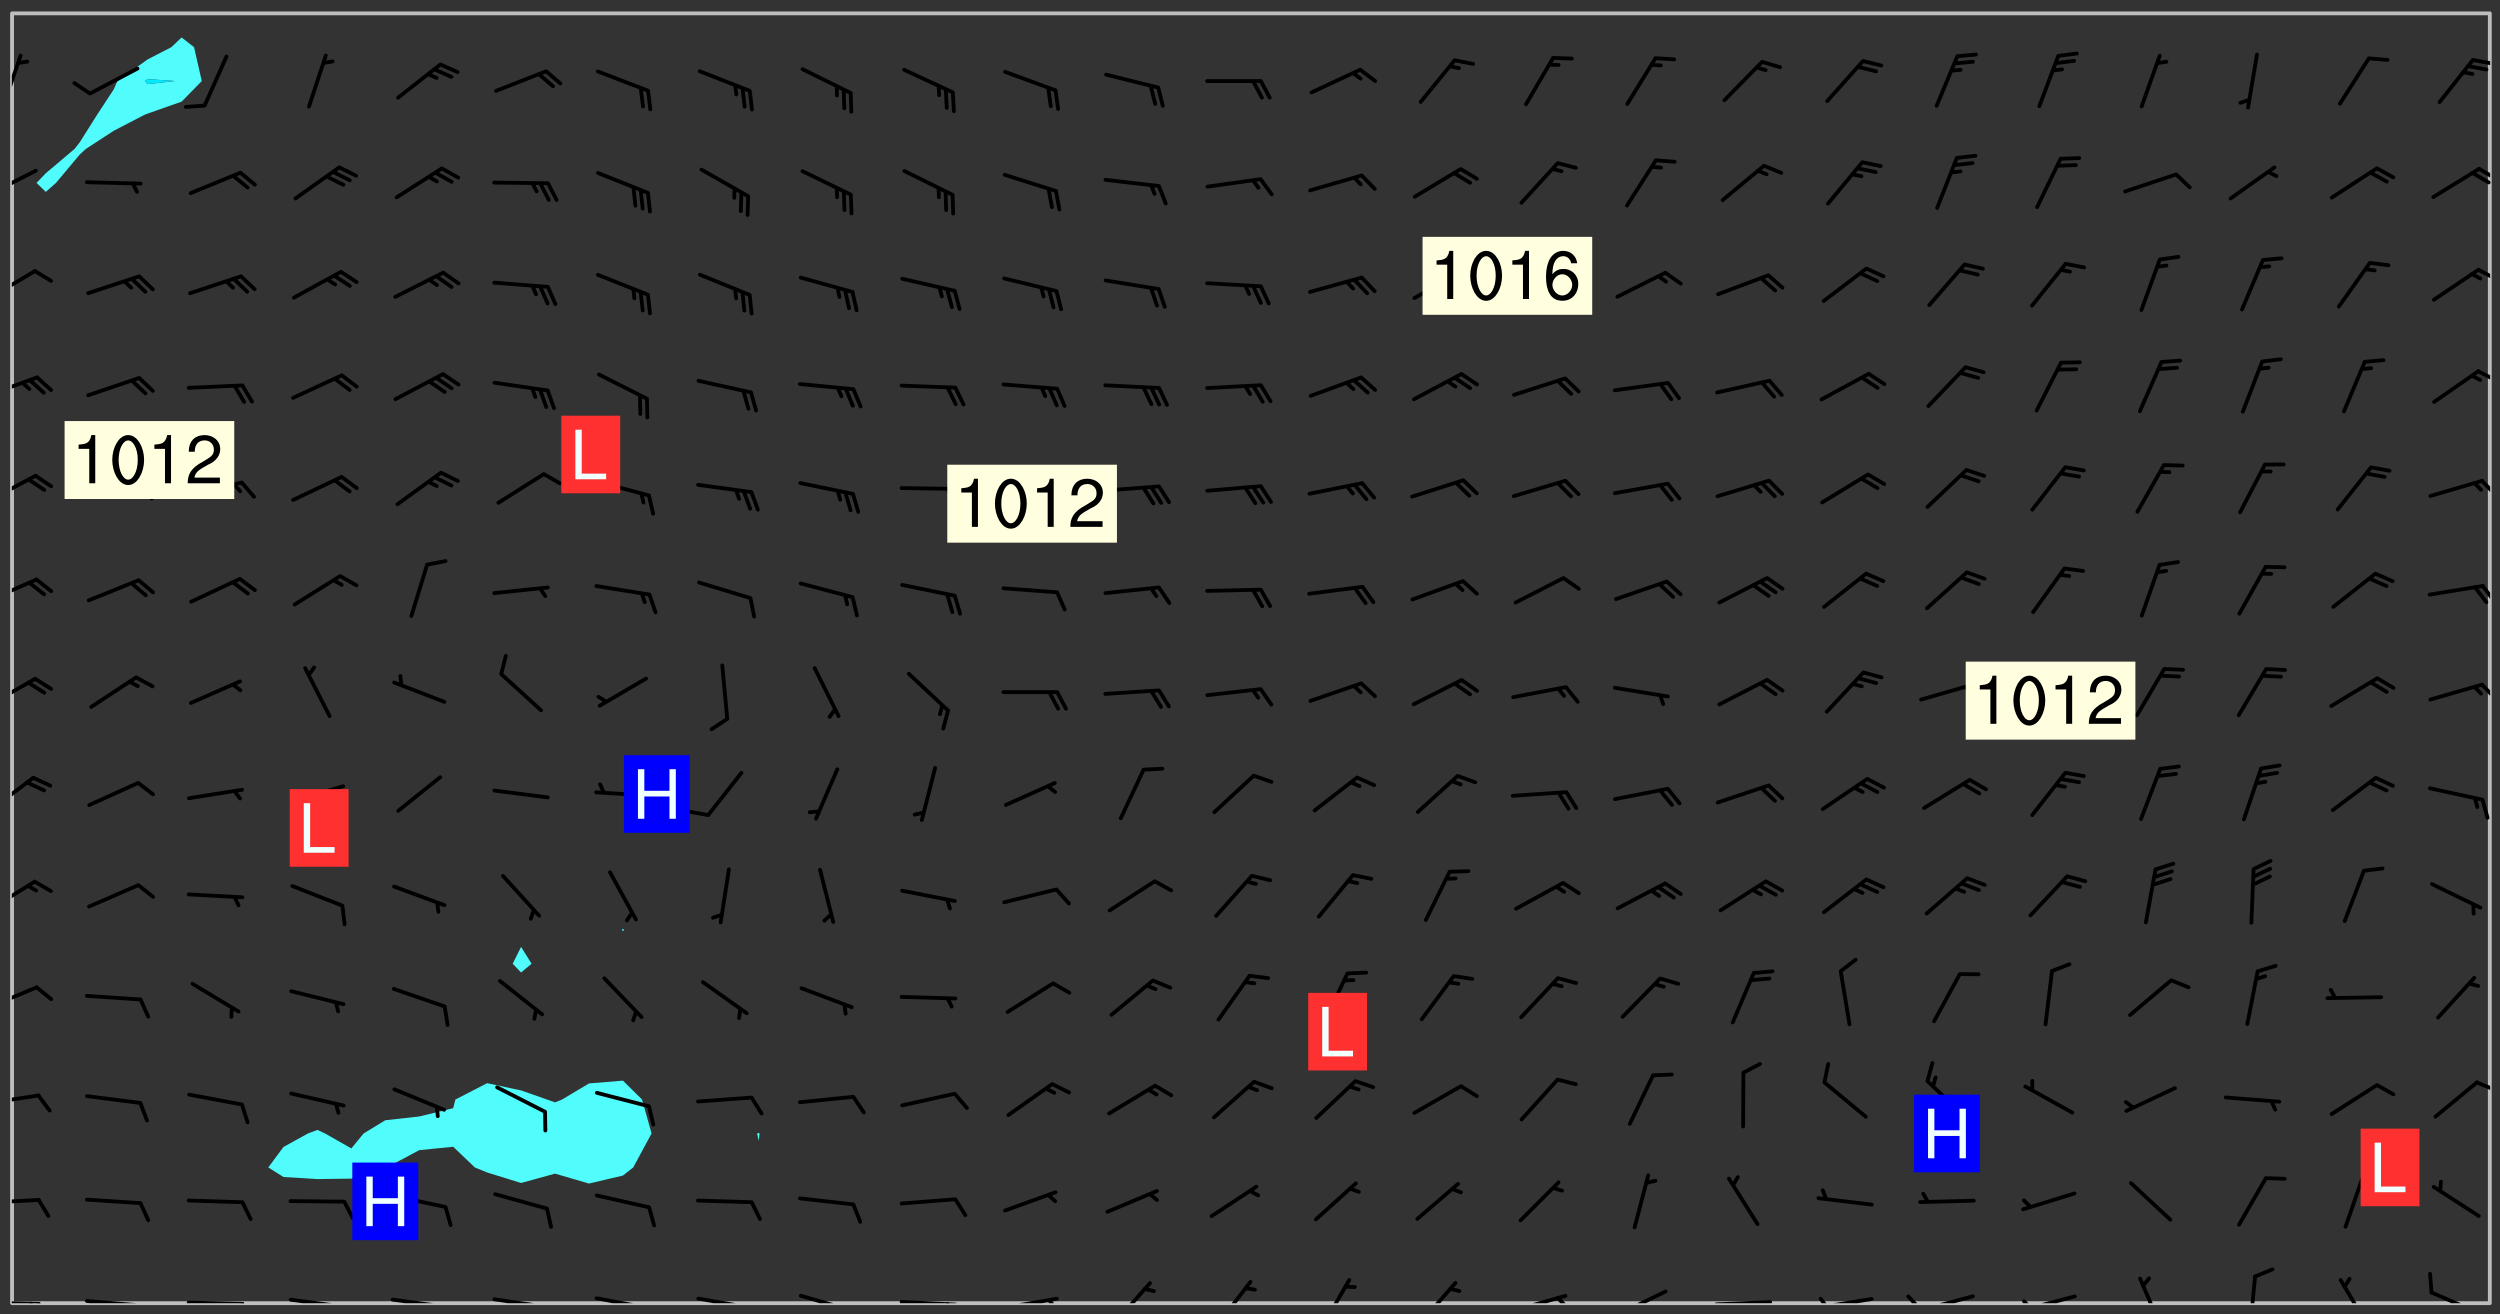<svg xmlns="http://www.w3.org/2000/svg" role="img" xmlns:xlink="http://www.w3.org/1999/xlink" viewBox="142.45 309.95 326.84 171.84"><rect x="142.45" y="309.95" width="326.84" height="171.84" fill="#333333" stroke="none"/><defs><clipPath id="a"><path d="M144 347h1v133.328h-1zm0 0"/></clipPath><clipPath id="b"><path d="M144 311.672h1V348h-1zm0 0"/></clipPath><clipPath id="c"><path d="M144 311.672h324v168.656H144zm0 0"/></clipPath><clipPath id="d"><path d="M467 311.672h1v168.656h-1zm0 0"/></clipPath><clipPath id="e"><path d="M144 480h4v.328h-4zm0 0"/></clipPath><clipPath id="f"><path d="M147 480h2v.328h-2zm0 0"/></clipPath><clipPath id="g"><path d="M146 480h2v.328h-2zm0 0"/></clipPath><clipPath id="h"><path d="M153 479h9v1.328h-9zm0 0"/></clipPath><clipPath id="i"><path d="M160 480h3v.328h-3zm0 0"/></clipPath><clipPath id="j"><path d="M166 479h9v1.328h-9zm0 0"/></clipPath><clipPath id="k"><path d="M173 480h3v.328h-3zm0 0"/></clipPath><clipPath id="l"><path d="M180 479h8v1.328h-8zm0 0"/></clipPath><clipPath id="m"><path d="M187 480h2v.328h-2zm0 0"/></clipPath><clipPath id="n"><path d="M193 479h8v1.328h-8zm0 0"/></clipPath><clipPath id="o"><path d="M200 480h2v.328h-2zm0 0"/></clipPath><clipPath id="p"><path d="M206 479h9v1.328h-9zm0 0"/></clipPath><clipPath id="q"><path d="M213 480h3v.328h-3zm0 0"/></clipPath><clipPath id="r"><path d="M220 479h8v1.328h-8zm0 0"/></clipPath><clipPath id="s"><path d="M227 480h2v.328h-2zm0 0"/></clipPath><clipPath id="t"><path d="M233 479h8v1.328h-8zm0 0"/></clipPath><clipPath id="u"><path d="M240 480h2v.328h-2zm0 0"/></clipPath><clipPath id="v"><path d="M246 479h9v1.328h-9zm0 0"/></clipPath><clipPath id="w"><path d="M260 479h8v1.328h-8zm0 0"/></clipPath><clipPath id="x"><path d="M266 480h2v.328h-2zm0 0"/></clipPath><clipPath id="y"><path d="M273 479h8v1.328h-8zm0 0"/></clipPath><clipPath id="z"><path d="M279 479h2v1.328h-2zm0 0"/></clipPath><clipPath id="A"><path d="M287 477h7v3.328h-7zm0 0"/></clipPath><clipPath id="B"><path d="M301 477h6v3.328h-6zm0 0"/></clipPath><clipPath id="C"><path d="M315 477h5v3.328h-5zm0 0"/></clipPath><clipPath id="D"><path d="M327 477h6v3.328h-6zm0 0"/></clipPath><clipPath id="E"><path d="M340 479h8v1.328h-8zm0 0"/></clipPath><clipPath id="F"><path d="M345 479h3v1.328h-3zm0 0"/></clipPath><clipPath id="G"><path d="M353 478h8v2.328h-8zm0 0"/></clipPath><clipPath id="H"><path d="M366 479h9v1.328h-9zm0 0"/></clipPath><clipPath id="I"><path d="M379 479h9v1.328h-9zm0 0"/></clipPath><clipPath id="J"><path d="M380 479h2v1.328h-2zm0 0"/></clipPath><clipPath id="K"><path d="M393 479h8v1.328h-8zm0 0"/></clipPath><clipPath id="L"><path d="M391 479h3v1.328h-3zm0 0"/></clipPath><clipPath id="M"><path d="M406 479h8v1.328h-8zm0 0"/></clipPath><clipPath id="N"><path d="M406 479h3v1.328h-3zm0 0"/></clipPath><clipPath id="O"><path d="M421 476h5v4.328h-5zm0 0"/></clipPath><clipPath id="P"><path d="M436 476h2v4.328h-2zm0 0"/></clipPath><clipPath id="Q"><path d="M448 477h5v3.328h-5zm0 0"/></clipPath><clipPath id="R"><path d="M460 478h8v2.328h-8zm0 0"/></clipPath><clipPath id="S"><path d="M144 466h4v2h-4zm0 0"/></clipPath><clipPath id="T"><path d="M144 452h4v3h-4zm0 0"/></clipPath><clipPath id="U"><path d="M466 451h2v2h-2zm0 0"/></clipPath><clipPath id="V"><path d="M144 438h4v4h-4zm0 0"/></clipPath><clipPath id="W"><path d="M144 424h4v6h-4zm0 0"/></clipPath><clipPath id="X"><path d="M144 411h4v6h-4zm0 0"/></clipPath><clipPath id="Y"><path d="M144 398h4v5h-4zm0 0"/></clipPath><clipPath id="Z"><path d="M466 399h2v3h-2zm0 0"/></clipPath><clipPath id="aa"><path d="M144 385h4v4h-4zm0 0"/></clipPath><clipPath id="ab"><path d="M466 386h2v3h-2zm0 0"/></clipPath><clipPath id="ac"><path d="M144 371h4v5h-4zm0 0"/></clipPath><clipPath id="ad"><path d="M466 372h2v3h-2zm0 0"/></clipPath><clipPath id="ae"><path d="M144 359h4v3h-4zm0 0"/></clipPath><clipPath id="af"><path d="M466 358h2v2h-2zm0 0"/></clipPath><clipPath id="ag"><path d="M144 345h4v5h-4zm0 0"/></clipPath><clipPath id="ah"><path d="M466 344h2v3h-2zm0 0"/></clipPath><clipPath id="ai"><path d="M144 332h4v4h-4zm0 0"/></clipPath><clipPath id="aj"><path d="M466 331h2v3h-2zm0 0"/></clipPath><clipPath id="ak"><path d="M465 332h3v3h-3zm0 0"/></clipPath><clipPath id="al"><path d="M144 316h2v9h-2zm0 0"/></clipPath><clipPath id="am"><path d="M465 317h3v2h-3zm0 0"/></clipPath><g id="an" clip-path="url(#clip1)"><path fill="#fff" fill-opacity="0" fill-rule="evenodd" d="M0 0h1000v1000H0zm0 0"/><path fill="#d3d3d3" fill-opacity="0" fill-rule="evenodd" d="M162.152 355.867l-.234.293.059.234.117.172.176.234.293.348.113.059.117-.172.059-.234.176-.176.465-.176h.699l.234.293.289.816.059.176.176.23.352.234.699.699.172.176.234.348.234.41.289.582.41.465.23.234.234.176.117.23.176.293.172 1.164v.234l.059.289.059.117.117.117.348.41.117.172.176.176.176.234.117.172.172.352.059.234.234.406.234-.059-.176.176-.059.93h-.582l-.234-.113-.348.113-.117.117-.059.293-.059.176-.117.172-.465.293-.059.234-.059.113v.645l.059.172v.41l.059.059v.406l.059.406.117.176.059.059.23.641-.059.293v.699l-.059.582v.234l-.059.23-.055.352v1.922l.055.117h.426l-.367.117-.023.352.891 1.168 1.742.539 1.34.359v.539l.09.809.535.715 1.52.27.891-.086.09 1.164.535.18 1.16-.18 2.055-.984 1.16-.363 1.879-.176 1.695-.18-.18.719-1.516.086-1.25.09-.805.27-1.074.809.27.719.535.898-.18.625-.266.809.266 1.078.625.898.805.18 1.25-.18-.266.723.098.504.055.293v.172l.059.293v.406l.176.117.352.117h.406l.293-.176.113-.117.059-.117.117-.23.059-.176.352-.465.23-.176.176-.059.176.059.059.176.117.988.055.469.059.172.117.234.176.059.816.059h.289l.117.234.059.406.059.352v1.105l.117.293.117.348.289.699.176.352.582.754.352.176.172.059.469.234.641.465.348.234.293.176.293.055.23.062.816.348.293.176.113.172.352.352.117.176.523.641v.289l.059.352v.348l.059.352.059.289.117.059.172.059h.176l.582.234.176.117.176.289.176.234.113.234.293.23.117.117v.41l.059.055.289.234.234.117.059.117.117.172.059.117.23.234.059.176.234.059.117.059-.117.113-.059.117v.117l-.117.293-.117.289v.582l.176.117.117.059.059.117.117.117.113.059.176.348.059.352.059.406v.176l-.059.176-.117.699v.172l.117.176.293.293h.406l.176.117.117.172.117.293v.234h-.527l-.23-.234h-.234l-.176.059-.059.699.059.348.117.176.176.41.117.23.289.469.176.055h.523l.234.059.758.641.059.293v.234l.059.059.23.348v.352l-.117.172v.293l.293.289.293.176.172.059.293.176.293.117.582.406.289.234.293.176.219.16.016.012.23.176.641.523.176.234.117.176.176.176.113.172v.641l.117.176.469.117.582.117.234.059.23.113.293.117.113.059.586.352.289.172.176.062.176.055.176.059.699.352.289.176.234.055.289.176.234.117.641.406.293.117.172.059.234.059.41.059.23.059.234.117.059.172-.41.176.469.059.059.293.113.234.176.055.234.059.176.059.406.117.641.234.117.172.059.234v.176l-.059.117-.059.406.234.234.117.059.348.117.641.23.176.117.289.117.176.176.234.465.582 1.105.176.176.348.176.176.117.352.117 1.047.523.234.059.465.113.293.059.465.176.758.582.234.234.348.465.176.176.289.234.816.699.293.176.289.289.293.176.293.289.695.641.176.176.293.234.289.234.469.289.641.582.348.234.234.293.348.348.352.465.934.992.348.406.117.176.234.059.113.117.645.176.23.113.234.059.293.176.23.117.934.699.406.406.234.176.406.176.234.117.816.348.348.234.234.117.293.289.23.117.758.352.352.172.23.059.293.117.234.059.871.176h.816l.469.23.172.059.875.699.465.117.293.059.176.059.23.059.469.059.348.059.352.059.406.059h.293l.172.059v.23l.176.176h.293l.348.059.352.059.699.117h.641l.465-.234.293-.176.172-.117.41-.172.289-.176.934-.465.469-.293.523-.293.465-.172.465-.176 1.051-.465.289-.117.41-.117.289-.117.527-.176 1.516-.699.582-.348.289-.059.293-.059.348-.117.875-.23.352-.117h.113l.234-.059.875-.234.234-.059h.812l.352-.059.816-.117.172-.059.352-.055.293-.059.23-.059.816-.176.176-.059h.348l.234-.059.465-.117.758-.172.234-.059h.348l.41-.117.289-.059 1.285-.059h.289l.41-.059.23-.059h.176l.875-.117h.406l.41-.117h.348l.352-.113.871-.059h1.75l1.047.289.41.117.289.117.352.117.289.117 1.051.172.289.059h.293l.293.059.172.059.41.059.172.059.117.059h.117l.117.059.352.059h.113l.41.066 1.922.395 1.926.395 1.52.449 1.695.719 2.145.805 1.605-.719 1.43-.805 1.16-1.078 1.25-.449 3.035-.719 1.875-.359 2.145-1.348 2.234-1.254 2.5-1.258 1.695-.449 1.785-.18 1.16-.27.625.539 1.34-.27.715-.988.984-1.344.445-.18.805-.359 1.875-.539 1.785-.449 1.25-.27 1.16-.09 1.699-.09 1.961-.27 1.25-.09h.539l.625-.09h.891l2.145-.18 2.41-.18 2.59-.09 1.695.18 1.609.09 1.43.359 1.16.719 1.875.988 1.16 1.527.266.715.629.09.355.898.535.539.535 1.527 1.074.359h.535l-.805.535.09 1.707.715 2.695.891.805.895.988.715 1.258 1.785.539 1.52-.18.355 1.344 1.609-.805.98-.539.27.27.316-.215.219-.145.801.449.449-.359h.355l.535-.27.539-.719.535-.27.625-.988 1.16.449.84.371 1.395.617 1.695-.18h1.605l1.785.09.18-1.707.535-1.344.805.27.492.848.402.406-.09.539v.359l.715.449.711-.27h1.43l.359.988.445 1.258.715 1.344 1.25.629 1.695.629.715-.18.18-.539.98-.09.449.359.086 1.258-.266.629-.535.18v.539l.715.984.266.539.984.988.801 1.078-.266.359-.09.898-.625 2.332-.355 2.066-.09 1.793-.18.719-.09.539v1.438l-.98 1.883-.359 1.707-.535.898-.805 1.168-.266.539 2.055 1.254.086.359-.355.539-.09-.18v.809l.09 1.438-.445.715-1.074.094-.266.715.535.898.805.719 1.16.809 1.34.27.445.359-.355.449-1.789-.09-1.25-.449-.715-.719-.625-.09-.176 3.59-.188 1.309h89.359V311.703h-55.27v49.082l.762.125 3.289.543 2.023 2.836v2.754l2.352.332 2.348.332h4.051l-1.379 4.16-2.023.707-2.023.703-.543.344-2.594 1.617-.188.117-2.023-2.078-.73-2.742-2.672-2.078-1.375-3.5-.066-.082-1.957-2.672 2.75-1.418v-49.082H294.422v91.414l.117.031.133.012.074.074.105.047.09.059.086.059.09.059.297.297.059.09.031.117.027.117.016.137-.031.117-.059.09-.059.086-.043.105-.047.102-.027.121v.145l.176.27.148.148.074.086.074.074.043.105.062.09.059.086.043.105.059.09.047.102.043.105.059.086.117.18.074.074.062.086.059.09.043.105.059.09.059.086.062.09.059.09.043.102.117.18.074.074.059.086.074.074.09.059.105.047h.148l.133-.016.133.016.102-.047.074-.074.047-.102-.016-.133v-.148l-.047-.105-.027-.117-.047-.102-.027-.121-.043-.102-.062-.09-.043-.102-.043-.105-.031-.117-.016-.133-.012-.137.086-.059.059-.086.121-.031.043.105.016.133v.117l.059.102.059.09.09.059.148.148.059.09.043.105-.012.102.086.059.105.047.086.059.09.059.074.074-.117.027-.105.047-.086.059-.074.074-.059.09-.062.086-.027.121-.047.102-.043.105-.031.117-.012.133-.016.133v.148l.027.117.047.105.043.102.059.09.074.074.09.059.074.074.09.059.059.09.043.105.047.102.117.031.133.016h.148l.117-.031.105.043.043.105.047.102.027.121L299.5 410l.027.117.031.121.027.117.105.043.102.047.133-.016.148.148.062.086.074.074.07.074.09.062.105.043.102.043.117.031.137.016.117-.031.074-.074.027-.117-.012-.133-.031-.121-.027-.117.043-.105h.117l.09.062.117.027h.148l.133.016h.148l.133.016.133-.016h.148l.133-.016.133-.012.137.012.117-.027.133-.016.191-.059-.059.176-.016.133-.027.121-.016.133-.059.086-.133.016-.105.047-.105.043-.117.031-.117.027-.266.031h-.148l-.133.016-.074.074.059.086.148.148.117.18.074.07.09.062.09.059.086.059.09.059.102.043.105.062.105.043.086.059.105.047.102.043.18.117.059.09-.043.102-.047.105.016.133.223.223.059.09.043.102.031.121.043.102.016.133.031.117.012.137.031.117.148.148.102.043.105.043.117.031.133.016.137.016h.117l.117-.031.09-.059.043-.105.047-.102.043-.105.031-.117.012-.133v-.148l-.012-.133-.016-.133-.031-.117-.043-.105-.047-.105-.043-.102-.043-.105-.016-.133.016-.133.027-.117.031-.117.027-.121.047-.102.09-.059.086-.062.074-.074.09-.059.223-.223.059-.086.074-.074.117-.18.059-.086v-.148l-.074-.074-.102-.047-.105-.043-.102-.043-.059-.09-.047-.105-.027-.117.09-.059.117-.031.102-.043.18-.117.148-.148.012-.133-.012-.105-.09-.059-.133.016h-.148l-.133.016-.133-.016-.121-.031-.086-.059-.074-.074-.059-.09-.062-.086-.117-.18-.059-.086.031-.121.086-.059.121-.031.059-.086v-.121l-.031-.117-.059-.09-.059-.086-.047-.105-.027-.117-.016-.133.059-.09.074-.074.09-.059.117-.18.074-.074.059-.086.148-.148.121-.031.133-.016.133.016.074.074.043.105.016.133-.031.117-.117.031-.133.012-.148.148-.043.105-.047.102-.027.121-.031.117v.148l.031.117.043.105.059.09.074.07.074.074.117.031.121.027.117-.027.133-.016h.117l.09.059.074.074.047.105.059.086.102.047.133.016.105.043.086.059-.012.105-.074.074-.18.117-.059.09-.09.059-.07.074-.074.074-.062.09-.027.117-.016.133.016.133-.016.133v.148l.016.133.027.117.031.121.074.074.09.059.086.059.09.059.117.031v.086l-.102.047-.09.059-.266.031-.117.027h-.148l-.105.043-.102.047-.059.09-.062.234-.012.133-.031.121-.016.133v.293l-.012.133.012.137.016.133.133.016.133.012.121.031.086.059.074.074.047.105.043.102.016.133v.445l-.016.133v.445l.031.266.027.117.016.133.031.117.086.211.031.266v.148l-.031.117-.027.117-.031.121-.027.117-.031.117-.031.121-.012.133-.016.133.09.059.117-.031.102.016.047.105-.031.266v.441l-.043.105-.047.105-.043.102-.043.105-.059.086-.031.121-.043.117-.031.117-.016.133.016.133.059.09.105.047.086.059.059.086-.012.137-.031.117-.043.102v.445l-.016.133v.148l-.031.117-.043.105-.027.117-.047.105-.043.102-.031.121-.027.117-.031.133-.031.117-.027.117-.043.105-.031.117-.031.121-.012.133-.016.133v.297l.027.117v.148l.047.398.027.117.059.09.121.031h.148l.133-.016.059.09v.117l-.059.09-.09.059-.102.043-.105.047-.09.059-.086.059-.137.016-.117-.031-.133-.016-.102.047-.062.086-.012.137-.016.133-.031.117-.027.117-.016.133-.031.121v.297l.016.133.031.117v.148l.012.133v.148l-.027.117-.047.102-.027.121-.031.117-.059.09-.074.074-.102.043-.105.047-.117.027-.121.031-.102-.047.059-.086.105-.047.027-.117.031-.117.027-.121.031-.117v-.148l.016-.133-.031-.117-.043-.105-.105.016-.074.074-.102.043-.09.062-.074.074-.043.102-.016.133-.031.117L304.25 426l-.031.117-.027.117-.031.121-.027.117-.031.117-.043.105-.09.059h-.09l-.117-.031-.031-.086.016-.137-.031-.117v-.148l-.012-.133v-.148l-.062-.234-.027-.121-.043-.102-.047-.105-.059-.086-.059-.09-.043-.105-.062-.086-.148-.148-.07-.074-.105-.047-.105-.043-.102-.043-.297-.297-.09-.074-.086-.059-.105-.043-.09-.062-.086-.059-.105-.043-.09-.059-.086-.062-.074-.07-.105-.047-.086-.059-.105-.043-.09-.062-.102-.043-.105-.043-.086-.059-.105-.047-.105-.043-.102-.047-.09-.059-.102-.043-.105-.043-.09-.062-.117-.027-.133-.016-.133.016H299.75l-.133.016-.117-.031-.09-.059-.074-.074-.09-.059-.102-.047h-.148l-.121-.027-.102-.043-.074-.074-.117-.18-.09-.059-.102-.043-.09-.062-.105-.043-.09-.059-.086-.059-.105-.047-.059-.086-.059-.09-.043-.105-.047-.102-.074-.074-.086-.059-.074-.074-.09-.059-.223-.223-.043-.105-.031-.266.105-.043h.145l.105.043.074.074.09.059.086.059.105.047.09.059.148.148.07.074.148.148.062.086.074.074.086.059.074.074.09.062.09.059.086.059.27.176.102.047.105.043.102.043.047-.074.059-.086.074-.074.07-.074.105.043.074.074.059.09.043.102.047.105.043.105.121.027.117-.027.074-.09.043-.105.059-.09.074-.074.105-.043.117-.027.133.012.09.059.148.148.059.09.043.105.047.102.043.105.043.102.105.047.105.043.133.016.086-.059.059-.09.074-.074.105-.043.117.027.105.047.102.043.105.043.102.047.18.117v.117l-.016.133.016.133.016.137.059.086.102.047.121.027.117.031h.148l.117-.031.059-.09.18-.117.059-.09.074-.074.059-.086.117-.18.18-.117.117.031.09.059.043.074-.016.133v.117l.09.059h.148l.133-.016.133-.012.266-.031.105-.043.117-.031.121-.027.074-.074.07-.074.062-.09-.016-.105-.047-.102-.102-.043-.105-.016-.117.027-.266.031h-.148l-.074-.074-.09-.059-.117-.031-.117-.027-.133-.016h-.148l-.133.016h-.297l-.105-.047-.148-.148-.043-.102-.059-.09.223-.223.086-.059.105-.043.117-.031.133-.016.133.016.137.016.102.043.133-.012.09-.062.102-.043.062-.09-.047-.102-.09-.059-.117-.031-.102-.043-.059-.09-.062-.09v-.117l.016-.133.105-.047.074-.07v-.121l-.09-.059-.031-.117.09-.059.074-.074.043-.105.059-.09.047-.102.016-.133v-.148l-.047-.105-.043-.102-.09-.059-.133-.016-.102-.043-.137-.016-.117-.031h-.445l-.133-.016-.133-.012-.133-.016-.117-.031h-.148l-.133-.016-.133-.012-.266-.031-.121-.043-.086-.059-.074-.074v-.148l.012-.133.105-.047.102-.043.133-.016h.152l.133-.016h.293l.121.031.102.043.09.059.234.062.121-.047.09-.059.102-.043.133-.016.105.043.102.047.133.012.121-.027h.145l.121-.031.117-.027.105-.047.074-.074.086-.059.148-.148.059-.086.047-.105.027-.117.016-.105-.102-.043-.09-.059-.117-.031-.105-.043-.09-.062-.074-.086-.074-.074-.102-.043-.105-.047-.102-.043-.059-.09-.047-.102-.086-.211-.062-.086-.059-.09-.074-.074-.086-.059h-.27l-.117.031-.09.059-.102.043-.133.016-.105-.016-.027-.117-.062-.09-.117-.031-.102-.043-.148-.148-.031-.117-.016-.105.074-.074.18-.117.117-.027.117-.031.137.016.102.043.105.043.102.047.105.043.117.031.133.016.117.027.133.016.105-.016.09-.059-.074-.074-.105-.043-.074-.074-.074-.09-.148-.148-.086-.059-.09-.059-.074-.074-.09-.059-.102-.047-.121-.027-.102-.047-.105-.043-.117-.031-.102-.043-.121-.031h-.148l-.117.031-.105.043-.086.062-.18.117-.086.059-.09.059-.105.047-.086.059-.105.043-.102.043-.105.047-.074.074-.059.09-.059.086-.047.105-.059.086-.074.074-.133-.012-.117-.031h-.117l-.074.074-.09.059-.074.074-.09.059-.086.059-.105.047-.102.043-.137.016-.102-.043-.148-.148-.105-.047h-.086l-.105.047-.102.043-.121.031-.117-.031-.074-.074v-.117l.031-.121.074-.07.059-.09.074-.074.117-.031.105-.043h.293l.133-.016.137-.016.102-.043.09-.059.102-.047.09-.059.133-.012.09.059.133.012.09-.059.086-.059.105-.043.09-.059.086-.062.09-.059.148-.148.059-.086.059-.09.105-.043.133-.016.117.027.121.031.059-.059.059-.09.031-.266.027-.117.105.012.133.016.102-.043.09-.059.059-.09.074-.074.059-.09.047-.102.012-.133-.012-.133-.047-.105-.148-.148-.059-.09-.059-.086-.043-.105v-.445l.016-.133v-.148l.012-.133-.059-.059-.09.059-.102-.043-.18-.117-.086-.059-.062-.09-.059-.09-.074-.074-.086-.059-.121.031-.102.012-.105.047-.086.059-.105.043-.148.148-.09.059-.086.059-.09.062-.105.043-.133.016v-.121l.105-.043.117-.031.074-.07.043-.105v-.148l-.027-.117-.148-.148-.133-.016h-.148l-.117.031-.105.043-.102.043-.09.062-.117.027-.074-.074.012-.133-.043-.102-.043-.105-.09-.059-.117.027-.121.031-.117.031-.102.043-.121.031-.102.043-.105.043-.09.059-.102.016v-.117l.016-.133-.059-.09-.074.043-.148.148-.059.09-.074.074-.047.105-.043.102-.074.074-.059.09-.074.074-.059.086-.074.074-.09.062-.074.07-.074.074-.102.016-.133.016-.105-.043v-.121l.148-.148.043-.102.059-.09.047-.102.043-.105.059-.09.031-.117.043-.102.031-.121.027-.117.047-.105.043-.102.043-.105.074-.07.09-.062.09-.059.102-.043h.297l.266-.031.105-.043-.074-.074-.117-.031-.105-.043-.09-.059-.102-.047-.09-.059-.102-.043-.105-.043-.09-.062-.086-.059-.105-.043-.102-.043-.121-.031-.117-.031-.102-.043L297.5 410.25l-.102-.043-.09-.059-.043-.105-.016-.133.102-.043.133-.016.137.016.133-.016.102-.043.059-.09.016-.105-.09-.059-.074-.074-.102-.043-.09-.059-.148-.148-.043-.105-.016-.133v-.293l-.059-.09-.09-.059-.074-.074-.043-.105-.031-.117-.059-.09-.074-.074-.117-.027-.074-.074-.09-.059-.09-.062-.086-.059-.074-.074-.059-.086-.047-.105-.086-.059-.148-.148-.195-.059-.133.016-.102.043-.074.074-.047.102-.043.105-.059.09-.059.086-.297.297-.09.059h-.086l-.062-.086-.043-.105.031-.117.059-.09.027-.117-.012-.133-.09-.062-.105.047-.117.027-.117.031-.27.176-.102.047-.117.027-.105.047-.09.059-.102.043-.059-.086-.047-.105.016-.133.047-.105.07-.074.074-.07.059-.09v-.148l-.043-.105h-.238l-.102.047-.031.117-.027.117-.031.121-.074.043-.133.016-.074-.047-.043-.102-.043-.105-.047-.102-.043-.105-.121.031-.102.043-.133.016-.117.031-.105.043-.09.059-.102.047-.121.027-.133.016-.102-.043-.059-.09-.047-.105-.043-.102-.043-.105v-.117l.059-.09.086-.059.18-.117.102-.047.105-.043.105-.059.102-.043.09-.062.102-.043.105-.059.102-.047.09-.059.105-.043.102-.043.09-.062.102-.043.137-.016.117.031.102.043.121.031.102.043.105.047.102.043.105.043.102.047.105.043.102.043.105.047.086.059.105.043.117.031.105.043.102.047.09.059.105.043.102.043.105.047.117.027.102.047.121.027h.148l.086-.059.016-.102.059-.09-.027-.117-.074-.074-.117-.18-.074-.074-.09-.074-.18-.117-.086-.059-.105-.043-.102-.047-.27-.176-.059-.09-.074-.074-.059-.09-.043-.102-.031-.117-.016-.137v-.562l-.012-.133-.016-.133-.031-.117-.016-.133-.012-.133-.031-.121-.223-.223-.059-.086-.016-.105.031-.117.133-.016v-91.414H172.992v1.453l-.059.234-.352 1.051-.172.523-.117.348-.176.41-.117.172-.234.293-.23.059h-.352l-.117.059-.23.406v.293l.117.176.23.23.117.234.641.758.293.465.176.234.23.352.234.348.641.816.176.465.172.41.117.695.176.469.117 1.398.059.465v.875l.117 1.047v4.781l-.059.465-.352 1.281-.176.523-.113.41-.352.93L172.934 336l-.234.582-.117.176-.172.348-.176.406-.352.816-.059.293-.113.293-.117.289-.059.176-.117.875-.059.406-.059.117-.059.176-.059.172-.23.527-.117.172v.234l-.117.234-.059.172-.176.586v.289l-.059.176v.293l-.059.113-.059.527v.172l-.055.234v2.621l-.176.816-.117.176-.176.234-.117.172-.113.234-.586.934-.23.289-.293.465-.176.234-.289.352-.352.699-.113.23-.176.41-.176.23-.406.527-.816.699-.293.172-.289.234-.176.117-.176.176-.523.406-.527.176-.172.176-.234.055-.641.176h-.758m12.211 31.023l-1.074.449.359.895 1.25-.715.445-.539-.98-.09"/><path fill="#d3d3d3" fill-opacity="0" fill-rule="evenodd" d="M201.508 416.598h-.895l.449.629.98.359.805-.09.445-.988-.176.09-.715-.355-.895.355m154.621 59.07l-.059-.523v-.293l.113-.293.059-.23.469-.469h.113l.117-.113.117-.059h.176l.234-.059h.348l.234.059.117.059.23.172.059.176.117.582v.293l-.117.176-.172.289-.176.176-.527.523-.23.234-.117.059h-.176l-.117-.059-.406-.293-.176-.117-.117-.059-.059-.113-.055-.117m6.641-10.957l-.059-.172v-1.109l.059-.172.176-.059.172-.059h.176l.234-.059.117.059.059.699-.059.172-.117.176-.117.059-.234.523-.113.059h-.234l-.059-.117m9.613-14.391l-.117-.176v-.699l.293-.875.117-.172.176-.352.113-.23.117-.293.352-.758.117-.23.172-.234h.176l.117-.059h.641l.117.059.234.234.172.113.352.293.117.117.113.176v.113l.117.059.117.117v.699l-.059.176v.23l-.059.176-.348 1.051-.117.23-.117.234-.117.059-.23.234-.641.289h-.875l-.41-.117-.641-.465"/><path fill="none" stroke="#bebebe" stroke-linecap="round" stroke-linejoin="round" stroke-miterlimit="10" stroke-width=".5" d="M467.957 311.695H144.027v168.625h323.93v-168.625"/><g clip-path="url(#a)"><path fill="#fff" fill-opacity="0" fill-rule="evenodd" d="M144 475.891v4.438h.004H144V347.254v128.637"/></g><g clip-path="url(#b)"><path fill="#fff" fill-opacity="0" fill-rule="evenodd" d="M144 342.738v4.34-35.406h.004H144v31.066"/></g><path fill="#50fcfc" fill-rule="evenodd" d="M144 347.078v.176l.004-.004v-.168l-.004-.004"/><g clip-path="url(#c)"><path fill="#fff" fill-opacity="0" fill-rule="evenodd" d="M144.004 480.328V347.25l.07-.07-.07-.098v-35.41h22.188v3.176l-1.324 1.262-3.113 1.605-3.953 2.832-.484 1.098-2.191 3.34-2.25 3.574-.684.867-3.754 3.172-1.211 1.266 1.211 1.176 1.336-1.176 3.102-3.707.793-.73 3.648-2.375 3.977-2.066.461-.184 4.438-1.562 2.641-2.691-1.016-4.438-1.625-1.262v-3.176h44.383v122.066l-1.098 2.207 1.098 1.145 1.375-1.145-1.375-2.207v-122.066h13.316V431.383l-.145.125.145.188v19.535l-4.438.363-3.52 2.105-.918.371-1.055-.371-3.387-1.191-4.438-.945-4.152 2.137-.285 1.129-4.438 1.086-4.441.492-2.832 1.73-1.605 1.953-3.438-1.953-1-.465-1.238.465-3.199 1.766-1.984 2.672 1.984 1.25 4.438.273 4.438-.059 4.438-1.34.199-.125 4.242-2.258 4.438-.445 2.824 2.703 1.613.66 4.438 1.375 4.441-1.223 4.438 1.297 4.438-1.047 1.348-1.062 2.395-4.438-1.246-4.438-2.496-2.469V431.695l.148-.188-.148-.125V311.672h17.754v146.395l-.211.07.211.973.109-.973-.109-.07V311.672H467.996v168.656H144.004"/></g><path fill="#50fcfc" fill-rule="evenodd" d="M144.074 347.18l-.07.07v-.168l.07.098m4.363-12.141l-1.211-1.176 1.211-1.266 3.754-3.172.684-.867 2.25-3.574 2.191-3.34.484-1.098 3.953-2.832v2.574l-.363.258.363.395 3.547-.395-3.547-.258v-2.574l3.113-1.605 1.324-1.262 1.625 1.262 1.016 4.438-2.641 2.691-4.438 1.562-.461.184-3.977 2.066-3.648 2.375-.793.73-3.102 3.707-1.336 1.176"/><path fill="#00e8fc" fill-rule="evenodd" d="M161.754 320.941l-.363-.395.363-.258 3.547.258-3.547.395"/><path fill="#50fcfc" fill-rule="evenodd" d="M179.508 463.824l-1.984-1.25 1.984-2.672 3.199-1.766 1.238-.465 1 .465 3.438 1.953 1.605-1.953 2.832-1.73 4.441-.492 4.438-1.086.285-1.129 4.152-2.137 4.438.945 3.387 1.191 1.055.371.918-.371 3.52-2.105 4.438-.363 2.496 2.469 1.246 4.438-2.395 4.438-1.348 1.062-4.438 1.047-4.438-1.297-4.441 1.223-4.438-1.375-1.613-.66-2.824-2.703-4.438.445-4.242 2.258-.199.125-4.438 1.34-4.438.059-4.438-.273m31.066-26.734l-1.098-1.145 1.098-2.207 1.375 2.207-1.375 1.145m13.316-5.395l-.145-.188.145-.125.148.125-.148.188m17.754 27.414l-.211-.973.211-.07.109.07-.109.973"/><g clip-path="url(#d)"><path fill="#fff" fill-opacity="0" fill-rule="evenodd" d="M467.996 480.328H468V311.672h-.004H468v168.656h-.004"/></g><g clip-path="url(#e)"><path fill="none" stroke="#000" stroke-linecap="round" stroke-linejoin="round" stroke-miterlimit="10" stroke-width=".5" d="M147.512 480.406l-7.023-.152"/></g><g clip-path="url(#f)"><path fill="none" stroke="#000" stroke-linecap="round" stroke-linejoin="round" stroke-miterlimit="10" stroke-width=".5" d="M147.512 480.406l1.105 2.191"/></g><g clip-path="url(#g)"><path fill="none" stroke="#000" stroke-linecap="round" stroke-linejoin="round" stroke-miterlimit="10" stroke-width=".5" d="M146.492 480.383l.551 1.098"/></g><g clip-path="url(#h)"><path fill="none" stroke="#000" stroke-linecap="round" stroke-linejoin="round" stroke-miterlimit="10" stroke-width=".5" d="M160.816 480.617l-7.004-.578"/></g><g clip-path="url(#i)"><path fill="none" stroke="#000" stroke-linecap="round" stroke-linejoin="round" stroke-miterlimit="10" stroke-width=".5" d="M160.816 480.617l.969 2.254"/></g><g clip-path="url(#j)"><path fill="none" stroke="#000" stroke-linecap="round" stroke-linejoin="round" stroke-miterlimit="10" stroke-width=".5" d="M174.145 480.41l-7.027-.164"/></g><g clip-path="url(#k)"><path fill="none" stroke="#000" stroke-linecap="round" stroke-linejoin="round" stroke-miterlimit="10" stroke-width=".5" d="M174.145 480.41l1.098 2.195"/></g><g clip-path="url(#l)"><path fill="none" stroke="#000" stroke-linecap="round" stroke-linejoin="round" stroke-miterlimit="10" stroke-width=".5" d="M187.43 480.785l-6.969-.914"/></g><g clip-path="url(#m)"><path fill="none" stroke="#000" stroke-linecap="round" stroke-linejoin="round" stroke-miterlimit="10" stroke-width=".5" d="M187.43 480.785l.859 2.297"/></g><g clip-path="url(#n)"><path fill="none" stroke="#000" stroke-linecap="round" stroke-linejoin="round" stroke-miterlimit="10" stroke-width=".5" d="M200.742 480.801l-6.965-.945"/></g><g clip-path="url(#o)"><path fill="none" stroke="#000" stroke-linecap="round" stroke-linejoin="round" stroke-miterlimit="10" stroke-width=".5" d="M200.742 480.801l.852 2.301"/></g><g clip-path="url(#p)"><path fill="none" stroke="#000" stroke-linecap="round" stroke-linejoin="round" stroke-miterlimit="10" stroke-width=".5" d="M214.051 480.84l-6.953-1.023"/></g><g clip-path="url(#q)"><path fill="none" stroke="#000" stroke-linecap="round" stroke-linejoin="round" stroke-miterlimit="10" stroke-width=".5" d="M214.051 480.84l.824 2.312"/></g><g clip-path="url(#r)"><path fill="none" stroke="#000" stroke-linecap="round" stroke-linejoin="round" stroke-miterlimit="10" stroke-width=".5" d="M227.344 480.977l-6.906-1.297"/></g><g clip-path="url(#s)"><path fill="none" stroke="#000" stroke-linecap="round" stroke-linejoin="round" stroke-miterlimit="10" stroke-width=".5" d="M227.344 480.977l.73 2.344"/></g><g clip-path="url(#t)"><path fill="none" stroke="#000" stroke-linecap="round" stroke-linejoin="round" stroke-miterlimit="10" stroke-width=".5" d="M240.668 480.93l-6.926-1.203"/></g><g clip-path="url(#u)"><path fill="none" stroke="#000" stroke-linecap="round" stroke-linejoin="round" stroke-miterlimit="10" stroke-width=".5" d="M240.668 480.93l.762 2.332"/></g><g clip-path="url(#v)"><path fill="none" stroke="#000" stroke-linecap="round" stroke-linejoin="round" stroke-miterlimit="10" stroke-width=".5" d="M253.895 481.305l-6.75-1.953"/></g><g clip-path="url(#w)"><path fill="none" stroke="#000" stroke-linecap="round" stroke-linejoin="round" stroke-miterlimit="10" stroke-width=".5" d="M267.344 480.5l-7.016-.34"/></g><g clip-path="url(#x)"><path fill="none" stroke="#000" stroke-linecap="round" stroke-linejoin="round" stroke-miterlimit="10" stroke-width=".5" d="M266.324 480.449l.523 1.109"/></g><g clip-path="url(#y)"><path fill="none" stroke="#000" stroke-linecap="round" stroke-linejoin="round" stroke-miterlimit="10" stroke-width=".5" d="M280.613 479.742l-6.926 1.172"/></g><g clip-path="url(#z)"><path fill="none" stroke="#000" stroke-linecap="round" stroke-linejoin="round" stroke-miterlimit="10" stroke-width=".5" d="M279.605 479.914l.75.973"/></g><g clip-path="url(#A)"><path fill="none" stroke="#000" stroke-linecap="round" stroke-linejoin="round" stroke-miterlimit="10" stroke-width=".5" d="M292.793 477.699l-4.656 5.262"/></g><path fill="none" stroke="#000" stroke-linecap="round" stroke-linejoin="round" stroke-miterlimit="10" stroke-width=".5" d="M292.117 478.465l1.191.285"/><g clip-path="url(#B)"><path fill="none" stroke="#000" stroke-linecap="round" stroke-linejoin="round" stroke-miterlimit="10" stroke-width=".5" d="M305.926 477.547l-4.289 5.566"/></g><path fill="none" stroke="#000" stroke-linecap="round" stroke-linejoin="round" stroke-miterlimit="10" stroke-width=".5" d="M305.301 478.355l1.211.207"/><g clip-path="url(#C)"><path fill="none" stroke="#000" stroke-linecap="round" stroke-linejoin="round" stroke-miterlimit="10" stroke-width=".5" d="M318.848 477.285l-3.504 6.09"/></g><path fill="none" stroke="#000" stroke-linecap="round" stroke-linejoin="round" stroke-miterlimit="10" stroke-width=".5" d="M318.34 478.168l1.227.043"/><g clip-path="url(#D)"><path fill="none" stroke="#000" stroke-linecap="round" stroke-linejoin="round" stroke-miterlimit="10" stroke-width=".5" d="M332.727 477.684l-4.629 5.289"/></g><path fill="none" stroke="#000" stroke-linecap="round" stroke-linejoin="round" stroke-miterlimit="10" stroke-width=".5" d="M332.051 478.453l1.195.281"/><g clip-path="url(#E)"><path fill="none" stroke="#000" stroke-linecap="round" stroke-linejoin="round" stroke-miterlimit="10" stroke-width=".5" d="M347.105 479.363l-6.758 1.93"/></g><g clip-path="url(#F)"><path fill="none" stroke="#000" stroke-linecap="round" stroke-linejoin="round" stroke-miterlimit="10" stroke-width=".5" d="M346.121 479.645l.852.883"/></g><g clip-path="url(#G)"><path fill="none" stroke="#000" stroke-linecap="round" stroke-linejoin="round" stroke-miterlimit="10" stroke-width=".5" d="M360.199 478.793l-6.316 3.074"/></g><g clip-path="url(#H)"><path fill="none" stroke="#000" stroke-linecap="round" stroke-linejoin="round" stroke-miterlimit="10" stroke-width=".5" d="M366.844 480.473l7.023-.289"/></g><g clip-path="url(#I)"><path fill="none" stroke="#000" stroke-linecap="round" stroke-linejoin="round" stroke-miterlimit="10" stroke-width=".5" d="M380.203 480.887l6.938-1.113"/></g><g clip-path="url(#J)"><path fill="none" stroke="#000" stroke-linecap="round" stroke-linejoin="round" stroke-miterlimit="10" stroke-width=".5" d="M381.211 480.723l-.738-.977"/></g><g clip-path="url(#K)"><path fill="none" stroke="#000" stroke-linecap="round" stroke-linejoin="round" stroke-miterlimit="10" stroke-width=".5" d="M393.59 481.23l6.793-1.805"/></g><g clip-path="url(#L)"><path fill="none" stroke="#000" stroke-linecap="round" stroke-linejoin="round" stroke-miterlimit="10" stroke-width=".5" d="M393.59 481.23l-1.668-1.797"/></g><g clip-path="url(#M)"><path fill="none" stroke="#000" stroke-linecap="round" stroke-linejoin="round" stroke-miterlimit="10" stroke-width=".5" d="M406.902 481.219l6.797-1.781"/></g><g clip-path="url(#N)"><path fill="none" stroke="#000" stroke-linecap="round" stroke-linejoin="round" stroke-miterlimit="10" stroke-width=".5" d="M407.891 480.961l-.832-.902"/></g><g clip-path="url(#O)"><path fill="none" stroke="#000" stroke-linecap="round" stroke-linejoin="round" stroke-miterlimit="10" stroke-width=".5" d="M422.238 477.098l2.758 6.461"/></g><path fill="none" stroke="#000" stroke-linecap="round" stroke-linejoin="round" stroke-miterlimit="10" stroke-width=".5" d="M422.637 478.039l.77-.957"/><g clip-path="url(#P)"><path fill="none" stroke="#000" stroke-linecap="round" stroke-linejoin="round" stroke-miterlimit="10" stroke-width=".5" d="M437.277 476.832l-.691 6.992"/></g><path fill="none" stroke="#000" stroke-linecap="round" stroke-linejoin="round" stroke-miterlimit="10" stroke-width=".5" d="M437.277 476.832l2.27-.934"/><g clip-path="url(#Q)"><path fill="none" stroke="#000" stroke-linecap="round" stroke-linejoin="round" stroke-miterlimit="10" stroke-width=".5" d="M448.461 477.305l3.574 6.051"/></g><path fill="none" stroke="#000" stroke-linecap="round" stroke-linejoin="round" stroke-miterlimit="10" stroke-width=".5" d="M448.98 478.184l.641-1.047"/><g clip-path="url(#R)"><path fill="none" stroke="#000" stroke-linecap="round" stroke-linejoin="round" stroke-miterlimit="10" stroke-width=".5" d="M460.34 478.93l6.445 2.797"/></g><path fill="none" stroke="#000" stroke-linecap="round" stroke-linejoin="round" stroke-miterlimit="10" stroke-width=".5" d="M460.34 478.93l-.195-2.445"/><g clip-path="url(#S)"><path fill="none" stroke="#000" stroke-linecap="round" stroke-linejoin="round" stroke-miterlimit="10" stroke-width=".5" d="M147.508 466.824l-7.016.379"/></g><path fill="none" stroke="#000" stroke-linecap="round" stroke-linejoin="round" stroke-miterlimit="10" stroke-width=".5" d="M147.508 466.824l1.27 2.102m12.043-1.684l-7.012-.457m7.012.457l1.008 2.238m12.312-2.355l-7.023-.223m7.023.223l1.082 2.203m12.234-2.277l-7.023-.074m7.023.074l1.129 2.18m12.109-1.48l-6.871-1.473m6.871 1.473l.672 2.363m12.594-2.16l-6.77-1.879m6.77 1.879l.531 2.395m12.824-2.559l-6.852-1.551m6.852 1.551l.645 2.371m12.758-3.039l-7.023-.215m7.023.215l1.082 2.199m12.211-1.914l-6.984-.785m6.984.785l.902 2.281m12.426-2.949l-7.008.551m7.008-.551l1.316 2.07m11.797-2.992l-6.605 2.395m5.645-2.047l.91.824m13.305-1.332l-6.48 2.715m5.535-2.32l.953.777m13-1.746l-5.867 3.863m5.012-3.301l1.078.586m12.77-1.57l-5.223 4.707m4.461-4.02l1.152.418m12.977-1.043l-5.328 4.582m4.555-3.914l1.141.445m12.77-1.309L341.242 469.5m4.246-4.246l1.172.355m11.27-1.996l-1.777 6.801m1.52-5.809l1.195-.285m9.617-.281l3.742 5.949m-3.195-5.082l.609-1.066m10.543 2.754l6.977.84m-5.961-.719l-.441-1.145m12.715 1.535l7.027-.184m-6.004.156l-.605-1.066m13.055 2.039l6.715-2.074m-5.738 1.77l-.871-.863m13.992-2.262l5.148 4.785m12.496-5.434l-3.516 6.082m3.516-6.082l2.453.086m10.258-.363l-2.305 6.637m1.969-5.672l1.211-.188m8.336.637l5.906 3.809m-5.047-3.254l.102-1.223"/><g clip-path="url(#T)"><path fill="none" stroke="#000" stroke-linecap="round" stroke-linejoin="round" stroke-miterlimit="10" stroke-width=".5" d="M147.473 453.172l-6.945 1.055"/></g><path fill="none" stroke="#000" stroke-linecap="round" stroke-linejoin="round" stroke-miterlimit="10" stroke-width=".5" d="M147.473 453.172l1.465 1.969m11.863-.996l-6.973-.891m6.973.891l.867 2.293m12.414-2.09l-6.906-1.297m6.906 1.297l.734 2.34m12.555-2.207l-6.852-1.566m5.855 1.34l.32 1.184m13.816-.402l-6.5-2.672m5.551 2.281l.121 1.223m14.023-.574l-6.262-3.188m6.262 3.188l.043 2.453m13.543-3.168l-6.805-1.758m6.805 1.758l.57 2.387m12.848-3.523l-7.008.512m7.008-.512l1.305 2.078m12-2.176l-6.992.711m6.992-.711l1.367 2.039m11.883-2.445l-6.859 1.523m6.859-1.523l1.594 1.867m11.16-3.133l-5.738 4.055m5.738-4.055l2.191 1.102m-3.027-.512l1.098.551m13.191-.93l-6.016 3.633m6.016-3.633l2.105 1.258m-2.98-.73l1.055.629m12.758-1.672l-5.258 4.664m5.258-4.664l2.297.855m-3.062-.18l1.148.43m12.859-1.184l-5.113 4.82m5.113-4.82l2.324.789m-3.066-.086l1.16.391m13.387-.434l-6.094 3.496m6.094-3.496l2.078 1.309m10.547-2.168l-4.711 5.215m4.711-5.215l2.379.598m10.098-1.156l-3.035 6.336m3.035-6.336l2.453-.105m9.363-.242l-.035 7.027m.035-7.027l2.172-1.141m8.422 2.414l5.406 4.484m-5.406-4.484l.496-2.406m12.969 2.234l5.105 4.828m-5.105-4.828l.652-2.367m.09 3.066l.328-1.18m11.727 1.188l6.145 3.41m-5.25-2.914l.02-1.227m12.293 3.93l6.359-2.988m-5.434 2.555l-.984-.734m20.055-.047l-7.004-.555m5.984.473l.488 1.125m13.305-3.215l-5.922 3.785m5.922-3.785l2.137 1.207m10.926-1.551l-5.418 4.473"/><g clip-path="url(#U)"><path fill="none" stroke="#000" stroke-linecap="round" stroke-linejoin="round" stroke-miterlimit="10" stroke-width=".5" d="M466.27 451.461l2.27.938"/></g><g clip-path="url(#V)"><path fill="none" stroke="#000" stroke-linecap="round" stroke-linejoin="round" stroke-miterlimit="10" stroke-width=".5" d="M147.242 439.027l-6.484 2.715"/></g><path fill="none" stroke="#000" stroke-linecap="round" stroke-linejoin="round" stroke-miterlimit="10" stroke-width=".5" d="M147.242 439.027l1.898 1.551m11.68.039l-7.012-.469m7.012.469l1.004 2.242m11.816-.664l-6.02-3.625m5.145 3.098l-.066 1.227m14.656-1.664l-6.82-1.695m5.828 1.449l.297 1.191m13.922-.648l-6.645-2.289m6.645 2.289l.383 2.422m12.367-1.387l-5.512-4.359m4.711 3.727l-.223 1.207m14.012-.219l-4.863-5.07m4.156 4.336l-.383 1.164m14.84-.93l-5.727-4.07m4.891 3.48l-.156 1.215m14.73-1.418l-6.574-2.48m5.617 2.117l.156 1.219m14.34-1.996l-7.023-.203m6 .172l.547 1.102m13.254-3.043l-5.949 3.742m5.949-3.742l2.129 1.223m10.918-1.594l-5.41 4.484m5.41-4.484l2.27.934m-3.059-.281l1.137.469m12.289-1.746L301.75 443.25m4.059-5.734l2.434.312m-3.023.523l1.219.152m12.172-1.293l-3.027 6.344m3.027-6.344l2.453-.105m-2.895 1.031l1.227-.055M332.5 437.559l-4.18 5.648M332.5 437.559l2.426.363m-3.031.461l1.211.18m13.027-.738l-4.812 5.117m4.812-5.117l2.367.645m-3.066.102l1.184.32M359.5 437.875l-4.918 5.016M359.5 437.875l2.355.695m-3.07.035l1.176.348m11.773-1.801l-2.754 6.465m2.754-6.465l2.445-.211m-2.848 1.148l2.445-.207m9.32-.965l1.148 6.934m-1.148-6.934l1.949-1.492m13.621 1.875l-3.363 6.168m3.363-6.168l2.453.023m9.602-.43l-.844 6.977m.844-6.977l2.289-.883m13.289 2.102l-5.367 4.539m5.367-4.539l2.277.914m9.031-2.09l-1.355 6.895m1.355-6.895l2.348-.711m-2.543 1.711l1.172-.355m8.148 2.859l7.023-.117m-6.004.102l-.594-1.074m18.77-1.562l-4.734 5.191m4.047-4.438l1.188.305"/><g clip-path="url(#W)"><path fill="none" stroke="#000" stroke-linecap="round" stroke-linejoin="round" stroke-miterlimit="10" stroke-width=".5" d="M146.984 425.215l-5.969 3.707"/></g><path fill="none" stroke="#000" stroke-linecap="round" stroke-linejoin="round" stroke-miterlimit="10" stroke-width=".5" d="M146.984 425.215l2.121 1.23m-2.988-.691l1.059.617m13.363-.703l-6.445 2.801m6.445-2.801l1.918 1.531m11.68.059l-7.016-.379m5.996.324l.516 1.113m13.582.035l-6.543-2.566m6.543 2.566l.285 2.438m13.055-2.504l-6.59-2.434m5.633 2.078l.164 1.219m13.176.52l-4.727-5.199m4.039 4.441l-.414 1.156m13.746.082l-3.383-6.16m2.891 5.266l-.676 1.023m12.25.262l1.082-6.941m-.922 5.934l-1.16.402m15.715.543l-1.719-6.816m1.469 5.824l-.91.824m17.066-2.566l-6.898-1.348m5.895 1.152l.355 1.172m13.926-2.484l-6.824 1.668m6.824-1.668l1.637 1.828m11.215-2.902l-5.898 3.816m5.898-3.816l2.145 1.191m10.559-1.906l-4.676 5.246m4.676-5.246l2.387.582m-3.066.184l1.191.289m12.699-1.145l-4.465 5.426m4.465-5.426l2.406.488m-3.055.301l1.203.246m12.086-1.473l-3.113 6.301m3.113-6.301l2.453-.074m-2.906.992l1.227-.039m14.062.582l-6.16 3.379m6.16-3.379l2.055 1.344m-2.949-.852l1.027.672m13.215-1.105l-6.223 3.262m6.223-3.262l2.027 1.387m-2.93-.91l2.023 1.383m-2.93-.91l1.012.691m13.957-1.906l-5.914 3.793m5.914-3.793l2.141 1.203m-3-.652l2.141 1.203m-3-.648l1.07.598m13.789-1.953l-5.562 4.293m5.562-4.293l2.234 1.016m-3.043-.391l2.234 1.012m-3.043-.387l1.117.508m13.684-1.918l-5.301 4.617m5.301-4.617l2.289.875m-3.062-.207l2.293.879m-3.062-.207l1.145.441m13.469-2.035l-4.812 5.121m4.812-5.121l2.367.645m-3.066.102l2.367.645m9.867-2.289l-1.25 6.918m1.25-6.918l2.336-.746m-2.52 1.754l2.336-.75m-2.516 1.758l2.336-.75m10.863-1.316l-.293 7.02m.293-7.02l2.211-1.062m-2.254 2.082l2.211-1.059m-2.254 2.082l2.211-1.062m12.297-.754l-2.508 6.566m2.508-6.566l2.438-.301m12.781 5.125l-6.316-3.082m5.398 2.633l.043 1.227"/><g clip-path="url(#X)"><path fill="none" stroke="#000" stroke-linecap="round" stroke-linejoin="round" stroke-miterlimit="10" stroke-width=".5" d="M146.801 411.633l-5.602 4.242"/></g><path fill="none" stroke="#000" stroke-linecap="round" stroke-linejoin="round" stroke-miterlimit="10" stroke-width=".5" d="M146.801 411.633l2.227 1.031m-3.043-.414l2.227 1.031m12.305-.977l-6.402 2.898m6.402-2.898l1.941 1.496m11.645-.598l-6.941 1.102m5.93-.941l.738.98m13.48-1.602l-6.727 2.023m5.75-1.73l.863.871m12.809-2.348l-5.488 4.391m12.574-2.645l6.969.898m6.324-.664l7.016.43m-5.996-.367l-.508-1.117m14.137 4.027l4.348-5.52m-4.348 5.52l-2.414-.434m16.512.902l2.785-6.453m-2.383 5.512l-1.223.102m14.66 1.02l1.734-6.812m-1.48 5.82l-1.191.289m18.324-4.141l-6.41 2.875m5.48-2.457l.969.754m11.566-2.914l-2.988 6.359m2.988-6.359l2.449-.121m11.945.91l-5.152 4.777m5.152-4.777l2.32.805m11.195-.566l-5.551 4.305m5.551-4.305l2.238 1.004m-3.047-.379l1.121.504m12.832-1.336l-5.207 4.719m5.207-4.719l2.309.832m-3.066-.145l1.152.414m13.82 1.02l-7.012.477m7.012-.477l1.297 2.082m-2.316-2.012l1.297 2.082m12.98-2.59l-6.895 1.348m6.895-1.348l1.547 1.906m-2.551-1.707l1.547 1.902m12.656-2.543l-6.664 2.23m6.664-2.23l1.781 1.691m-2.75-1.367l1.781 1.691m12.082-2.867l-5.82 3.938m5.82-3.938l2.168 1.148m-3.016-.578l2.168 1.152m-3.016-.578l1.086.574m14.004-1.594l-5.98 3.688m5.98-3.688l2.117 1.242m-2.988-.707l2.117 1.242m11.246-2.699l-4.332 5.531m4.332-5.531l2.414.426m-3.047.379l2.418.426m-3.047.379l1.207.215m12.457-2.34l-2.512 6.562m2.512-6.562l2.434-.305m-2.797 1.258l2.434-.301m11.113-.699l-2.246 6.656m2.246-6.656l2.422-.398m-2.746 1.367l2.418-.398m-2.746 1.367l1.211-.199m14.441-.523l-5.617 4.223m5.617-4.223l2.223 1.043m-3.039-.426l2.223 1.039M466.996 414.5l-6.867-1.492m6.867 1.492l.664 2.363m-1.664-2.582l.332 1.184"/><g clip-path="url(#Y)"><path fill="none" stroke="#000" stroke-linecap="round" stroke-linejoin="round" stroke-miterlimit="10" stroke-width=".5" d="M147.051 398.695l-6.102 3.488"/></g><path fill="none" stroke="#000" stroke-linecap="round" stroke-linejoin="round" stroke-miterlimit="10" stroke-width=".5" d="M147.051 398.695l2.074 1.309m-2.961-.801l2.074 1.309m12.012-2.004l-5.871 3.863m5.871-3.863l2.152 1.176m-3.008-.613l1.078.586m13.375-.633l-6.434 2.828m5.496-2.414l.965.758m8.473-2.887l3.195 6.258m-2.73-5.348l.703-1.004m10.465 1.961l6.559 2.527m-5.602-2.16l-.148-1.219m13.188-.25l5.199 4.727m-5.199-4.727l.605-2.379m12.273 6.516l6.066-3.547m-5.184 3.031l-1.043-.645m16.836 2.887l-.652-6.996m.652 6.996l-2.051 1.348m16.609-1.703l-3.137-6.289m2.68 5.375l-.715 1m15.484-.832l-5.137-4.797m5.137 4.797l-.633 2.371m-.113-3.07l-.316 1.188m15.324-2.887h-7.027m7.027 0l1.152 2.168m-2.176-2.168l1.152 2.168m13.18-2.395l-7.012.457m7.012-.457l1.289 2.086m-2.309-2.02l1.289 2.086m13.031-2.32l-6.984.793m6.984-.793l1.387 2.023m-2.402-1.91l.691 1.012m13.469-1.875l-6.645 2.289m6.645-2.289l1.793 1.676m-2.758-1.34l.895.836m13.199-1.609l-6.273 3.168m6.273-3.168l2.004 1.414m-2.918-.953l2.008 1.414m12.539-.949l-6.906 1.312m6.906-1.312l1.535 1.914m-2.543-1.723l.77.957m13.566.074l-6.934-1.133m5.926.969l.395 1.164m13.586-3.168l-6.25 3.207m6.25-3.207l2.016 1.402m-2.922-.938l2.012 1.402m11.484-2.832l-4.797 5.137m4.797-5.137l2.367.637m-3.066.109l2.371.637m-3.07.109l1.188.32m14.504-.219l-6.754 1.949m6.754-1.949l1.707 1.762m-2.691-1.48l.855.883m13.438-1.18l-6.742 1.977m6.742-1.977l1.715 1.758m10.016-3.797l-3.57 6.055m3.57-6.055l2.449.109m-2.969.773l2.449.109m11.398-.98l-3.602 6.035m3.602-6.035l2.453.121m-2.977.758l2.453.121m12.594.199l-6.016 3.633m6.016-3.633l2.105 1.258m-2.98-.73l2.105 1.262m12.453-.945l-6.75 1.949"/><g clip-path="url(#Z)"><path fill="none" stroke="#000" stroke-linecap="round" stroke-linejoin="round" stroke-miterlimit="10" stroke-width=".5" d="M466.938 399.465l1.707 1.762"/></g><path fill="none" stroke="#000" stroke-linecap="round" stroke-linejoin="round" stroke-miterlimit="10" stroke-width=".5" d="M465.953 399.746l.855.883"/><g clip-path="url(#aa)"><path fill="none" stroke="#000" stroke-linecap="round" stroke-linejoin="round" stroke-miterlimit="10" stroke-width=".5" d="M147.219 385.715l-6.438 2.816"/></g><path fill="none" stroke="#000" stroke-linecap="round" stroke-linejoin="round" stroke-miterlimit="10" stroke-width=".5" d="M147.219 385.715l1.926 1.52m-2.863-1.109l1.926 1.52m12.367-1.836l-6.52 2.629m6.52-2.629l1.879 1.578m-2.828-1.195l1.879 1.578m12.309-2.137l-6.363 2.98m6.363-2.98l1.961 1.473m-2.887-1.039l1.961 1.473m12.074-2.281l-5.953 3.73m5.953-3.73l2.129 1.223m-2.996-.68l1.066.613m11.172-2.648l-2.062 6.715m2.062-6.715l2.406-.465m13.371 3.457l-6.988.73m5.973-.625l.684 1.02m13.621-.203l-6.938-1.113m6.938 1.113L228.152 390m-1.801-2.48l.395 1.16m13.82-.535l-6.723-2.043m6.723 2.043l.473 2.41m12.879-2.535l-6.793-1.793m6.793 1.793l.562 2.387m-1.551-2.648l.281 1.195m14.066-1.125l-6.883-1.41m6.883 1.41l.695 2.355m-1.695-2.559l.691 2.352m13.688-2.59l-7.008-.527m7.008.527l.984 2.246m12.32-2.879l-6.988.738m6.988-.738l1.371 2.035m-2.391-1.926l.688 1.016m13.664-.836l-7.023.16m7.023-.16l1.203 2.141m-2.227-2.117l1.203 2.141m13.109-2.535l-6.969.902m6.969-.902l1.418 2m-2.434-1.871l1.422 2m12.727-2.879l-6.605 2.402m6.605-2.402l1.82 1.645m-2.781-1.293l.91.82m13.191-1.57l-6.258 3.199m6.258-3.199l2.012 1.402m11.492-.953l-6.637 2.301m6.637-2.301l1.801 1.668m-2.766-1.332l1.797 1.668m12.289-2.457l-6.25 3.207m6.25-3.207l2.016 1.402m-2.922-.938l2.012 1.402m-2.922-.934l2.012 1.402m12.75-2.91l-5.512 4.355m5.512-4.355l2.25.984m-3.051-.352l2.246.984m11.73-1.785l-5.23 4.695m5.23-4.695l2.305.84m-3.066-.16l2.305.844m11.207-2.031l-4.098 5.707m4.098-5.707l2.43.328m-3.027.5l1.215.164m11.809-1.453l-2.32 6.633m2.32-6.633l2.426-.375m-2.766 1.34l1.215-.188m13-.527l-3.441 6.129m3.441-6.129l2.453.059m-2.953.836l1.227.027m13.629-.031l-5.52 4.348m5.52-4.348l2.246.988m-3.051-.355l2.246.988m12.582-.012l-6.938 1.129"/><g clip-path="url(#ab)"><path fill="none" stroke="#000" stroke-linecap="round" stroke-linejoin="round" stroke-miterlimit="10" stroke-width=".5" d="M467.031 386.559l1.484 1.953"/></g><path fill="none" stroke="#000" stroke-linecap="round" stroke-linejoin="round" stroke-miterlimit="10" stroke-width=".5" d="M466.02 386.723l1.484 1.953"/><g clip-path="url(#ac)"><path fill="none" stroke="#000" stroke-linecap="round" stroke-linejoin="round" stroke-miterlimit="10" stroke-width=".5" d="M147.102 372.152l-6.203 3.309"/></g><path fill="none" stroke="#000" stroke-linecap="round" stroke-linejoin="round" stroke-miterlimit="10" stroke-width=".5" d="M147.102 372.152l2.035 1.371m-2.938-.887l2.035 1.367m12.539-.805l-6.918 1.219m6.918-1.219l1.512 1.934m-2.516-1.758l.754.969m13.535-1.309l-6.855 1.543m6.855-1.543l1.598 1.863m-2.598-1.637l.801.93m13.258-1.891l-6.344 3.016m6.344-3.016l1.973 1.461m-2.895-1.023l1.969 1.461m11.941-2.449l-5.691 4.117m5.691-4.117l2.203 1.078m-3.031-.48l2.203 1.082m-3.031-.484l1.102.543m13.996-1.559l-5.941 3.754m5.941-3.754l2.129 1.219m11.609 1.57l-6.789-1.82m6.789 1.82l.551 2.391m-1.539-2.656l.277 1.195m14.113-1.363l-6.965-.953m6.965.953l.848 2.301m-1.863-2.441l.848 2.305m-1.859-2.441l.426 1.152m14.875-.645l-6.883-1.414m6.883 1.414l.695 2.352m-1.695-2.559l.691 2.355m-1.691-2.562l.344 1.18m15.043-1.418l-7.023-.109m7.023.109l1.117 2.184m-2.137-2.199l1.117 2.184m13.211-2.461l-7.012.473m7.012-.473l1.297 2.086m-2.316-2.016l1.293 2.086m13.039-2.188l-7.008.539m7.008-.539l1.316 2.07m-2.336-1.992l1.316 2.07m-2.336-1.992l1.316 2.07m14.035-2.258l-7 .602m7-.602l1.336 2.059m-2.355-1.973l1.336 2.059m-2.352-1.969l1.332 2.059m13.961-2.629L313.652 374.5m6.887-1.387l1.559 1.898m-2.559-1.695l1.555 1.898m-2.559-1.695l.777.945m14.445-1.727l-6.691 2.141m6.691-2.141l1.758 1.711m-2.73-1.402l1.758 1.715m12.551-1.957l-6.734 2.008m6.734-2.008l1.723 1.746m-2.703-1.453l1.723 1.746M360.5 373.191l-6.918 1.234m6.918-1.234l1.516 1.93m-2.523-1.75l1.516 1.93m12.711-2.512l-6.727 2.039m6.727-2.039l1.73 1.738m-2.707-1.441l1.73 1.738m-2.711-1.441l.867.867m14.043-2.27l-6 3.656m6-3.656l2.109 1.254m-2.98-.723l2.109 1.254m11.625-2.375l-5.098 4.836m5.098-4.836l2.328.777m-3.07-.074l2.328.777m11.336-1.836l-4.312 5.547m4.312-5.547l2.418.422m-3.043.387l2.418.418m11.102-1.508l-3.469 6.109m3.469-6.109l2.453.066m-2.957.82l1.227.035m12.48-.984l-3.246 6.234m3.246-6.234l2.453-.02m-2.926.926l1.227-.008m13.121-.535l-4.367 5.508m4.367-5.508l2.414.441m-3.051.359l2.414.445m12.727.52l-6.742 1.977"/><g clip-path="url(#ad)"><path fill="none" stroke="#000" stroke-linecap="round" stroke-linejoin="round" stroke-miterlimit="10" stroke-width=".5" d="M466.934 372.82l1.715 1.758"/></g><path fill="none" stroke="#000" stroke-linecap="round" stroke-linejoin="round" stroke-miterlimit="10" stroke-width=".5" d="M465.953 373.109l.855.875"/><g clip-path="url(#ae)"><path fill="none" stroke="#000" stroke-linecap="round" stroke-linejoin="round" stroke-miterlimit="10" stroke-width=".5" d="M147.301 359.293l-6.602 2.398"/></g><path fill="none" stroke="#000" stroke-linecap="round" stroke-linejoin="round" stroke-miterlimit="10" stroke-width=".5" d="M147.301 359.293l1.824 1.645m-2.785-1.293l1.824 1.641m-2.785-1.293l.914.82m14.348-1.449l-6.652 2.258m6.652-2.258l1.789 1.684m-2.754-1.355l1.785 1.684m12.68-1.039l-7.02.312m7.02-.312l1.246 2.117m-2.27-2.07l1.25 2.113m12.766-3.48l-6.375 2.953m6.375-2.953l1.957 1.484m-2.883-1.055l1.953 1.484m12.207-2.074l-6.215 3.277m6.215-3.277l2.031 1.379m-2.934-.902l2.027 1.379m-2.934-.902l2.031 1.379M214.051 361l-6.953-1.016M214.051 361l.828 2.309m-1.84-2.457l.828 2.312m-1.84-2.457l.414 1.152m14.586.215l-6.273-3.164m6.273 3.164l.055 2.453m-.969-2.914l.055 2.453m14.469-2.816l-6.863-1.512m6.863 1.512l.66 2.363m-1.66-2.582l.66 2.363m13.723-2.566l-6.996-.668m6.996.668l.941 2.266M253 360.73l.941 2.266m-1.957-2.363l.469 1.133m14.895-1.141l-7.023-.262m7.023.262l1.07 2.207m-2.094-2.246l1.07 2.207m13.258-2.023l-7.004-.555m7.004.555l.977 2.254m-1.996-2.332l.977 2.25m-1.996-2.332l.488 1.125m14.875-1.066l-7.02-.348m7.02.348l1.043 2.219m-2.066-2.27l1.043 2.219m-2.062-2.27l1.043 2.219m14.312-2.477l-7.016.371m7.016-.371l1.266 2.102m-2.285-2.047l1.262 2.102m-2.285-2.051l.633 1.055m14.516-2.18l-6.598 2.41m6.598-2.41l1.828 1.637m-2.785-1.289l1.824 1.641m-2.785-1.289l.91.82m14.125-1.969l-6.203 3.305m6.203-3.305l2.035 1.371m-2.938-.891l2.035 1.371m-2.938-.891l1.02.688m14.344-1.07l-6.688 2.152m6.688-2.152l1.762 1.711m-2.734-1.398l1.762 1.711m12.664-1.426l-6.965.957m6.965-.957l1.434 1.988m-2.449-1.852l1.438 1.988m12.84-2.418l-6.855 1.539m6.855-1.539l1.598 1.863m-2.598-1.641l1.602 1.863m12.371-2.992l-6.176 3.352m6.176-3.352l2.047 1.355m-2.945-.867l2.047 1.355m11.508-2.707l-4.855 5.078m4.855-5.078l2.363.664m-3.07.074l2.363.664m10.824-1.992l-3.188 6.262m3.188-6.262l2.453-.047m-2.918.957l2.453-.047m11.148-.949l-2.828 6.434m2.828-6.434l2.445-.184m-2.855 1.121l2.445-.184m11.129-.816l-2.527 6.559m2.527-6.559l2.434-.297m-2.801 1.25l1.215-.148m12.562-.766l-2.719 6.48m2.719-6.48l2.445-.223m-2.84 1.164l1.223-.109m14.016.402l-5.773 4.008"/><g clip-path="url(#af)"><path fill="none" stroke="#000" stroke-linecap="round" stroke-linejoin="round" stroke-miterlimit="10" stroke-width=".5" d="M466.449 358.488l2.18 1.125"/></g><path fill="none" stroke="#000" stroke-linecap="round" stroke-linejoin="round" stroke-miterlimit="10" stroke-width=".5" d="M465.609 359.074l1.09.559"/><g clip-path="url(#ag)"><path fill="none" stroke="#000" stroke-linecap="round" stroke-linejoin="round" stroke-miterlimit="10" stroke-width=".5" d="M147.023 345.387l-6.047 3.582"/></g><path fill="none" stroke="#000" stroke-linecap="round" stroke-linejoin="round" stroke-miterlimit="10" stroke-width=".5" d="M147.023 345.387l2.094 1.277m11.535-.586l-6.672 2.203m6.672-2.203l1.773 1.695m-2.746-1.375l1.773 1.695m-2.742-1.375l.887.848m14.367-1.492l-6.668 2.211m6.668-2.211l1.777 1.691m-2.746-1.371l1.773 1.695m-2.746-1.375l.887.848m14.113-2.078l-6.156 3.387m6.156-3.387l2.055 1.344m-2.949-.852l2.051 1.344m-2.949-.852l1.027.672m14.137-1.547l-6.27 3.168m6.27-3.168l2.008 1.414m-2.918-.953l2.004 1.414m-2.918-.953l1.004.707m14.504.23l-7.004-.551m7.004.551l.98 2.25m-2-2.332l.98 2.25m-2-2.328l.492 1.125m14.625.059l-6.531-2.598m6.531 2.598l.27 2.438m-1.219-2.816l.27 2.441m-1.223-2.816l.137 1.219m15.07-.438l-6.512-2.648m6.512 2.648l.25 2.438m-1.199-2.824l.254 2.441m-1.199-2.828l.125 1.223m15.215-.836l-6.773-1.879m6.773 1.879l.531 2.395m-1.516-2.668l.531 2.395m-1.516-2.668l.266 1.199m15.059-.805l-6.852-1.574m6.852 1.574l.637 2.367m-1.633-2.598l.637 2.371m-1.637-2.598l.32 1.184M280.566 348l-6.832-1.645M280.566 348l.613 2.375m-1.605-2.613l.613 2.375m-1.609-2.617l.309 1.191m15.047-.969l-6.938-1.129m6.938 1.129l.789 2.324m-1.797-2.488l.789 2.324m13.574-2.523l-7.016-.402m7.016.402l1.027 2.23m-2.047-2.289l1.023 2.23m-2.047-2.289l.516 1.113m14.719-2.137l-6.77 1.879m6.77-1.879l1.691 1.777m-2.676-1.504l1.691 1.777m-2.676-1.504l.844.891m14.109-2.238l-6.105 3.48m6.105-3.48l2.074 1.312m-2.965-.805l2.074 1.312m-2.961-.805l1.035.656m14.012-1.746l-6.02 3.629m6.02-3.629l2.105 1.262m-2.98-.73l2.105 1.258m12.219-1.547l-6.285 3.145m6.285-3.145l2 1.426m-2.914-.969l1 .711m13.375-.832l-6.578 2.473m6.578-2.473l1.84 1.625m-2.797-1.266l1.84 1.625m11.941-2.871l-5.598 4.25m5.598-4.25l2.227 1.027m-3.039-.41l2.227 1.027m11.406-2.172l-4.605 5.305m4.605-5.305l2.395.551m-3.062.219l2.391.551m11.496-1.406l-4.41 5.473m4.41-5.473l2.41.465m-3.051.332l1.203.23m11.746-1.594l-2.402 6.605m2.402-6.605l2.43-.34m-2.777 1.301l1.215-.172m12.613-.723l-2.734 6.473m2.734-6.473l2.445-.219m-2.84 1.16l1.219-.109m13.16-.461l-4.07 5.73m4.07-5.73l2.434.316m-3.027.52l1.219.156m13.57-.086l-5.832 3.922"/><g clip-path="url(#ah)"><path fill="none" stroke="#000" stroke-linecap="round" stroke-linejoin="round" stroke-miterlimit="10" stroke-width=".5" d="M466.477 345.219l2.164 1.152"/></g><path fill="none" stroke="#000" stroke-linecap="round" stroke-linejoin="round" stroke-miterlimit="10" stroke-width=".5" d="M465.629 345.789l1.082.578"/><g clip-path="url(#ai)"><path fill="none" stroke="#000" stroke-linecap="round" stroke-linejoin="round" stroke-miterlimit="10" stroke-width=".5" d="M140.871 335.461l6.258-3.195"/></g><path fill="none" stroke="#000" stroke-linecap="round" stroke-linejoin="round" stroke-miterlimit="10" stroke-width=".5" d="M160.828 333.953l-7.027-.18m6.004.152l.551 1.098m13.523-2.496l-6.5 2.672m6.5-2.672l1.891 1.566m-2.836-1.18l1.891 1.566m11.984-2.652l-5.727 4.07m5.727-4.07l2.195 1.098m-3.027-.508l2.191 1.102m-3.027-.508l2.195 1.098m12.883-2.141l-5.918 3.789m5.918-3.789l2.141 1.203m-3-.652l2.137 1.203m-3-.652l1.07.602m14.523.234l-7.027-.086m7.027.086l1.125 2.18m-2.148-2.191l1.125 2.18m-2.148-2.191l.562 1.09m14.547.191l-6.523-2.602m6.523 2.602l.27 2.441m-1.219-2.82l.27 2.441m-1.219-2.82l.27 2.441m14.734-1.246l-6.105-3.477m6.105 3.477l-.07 2.453m-.816-2.957l-.074 2.453m-.816-2.961l-.035 1.227m15.234-.418l-6.32-3.07m6.32 3.07l.094 2.449m-1.012-2.898l.09 2.453m-1.008-2.898l.043 1.227m15.102-.312l-6.305-3.109m6.305 3.109l.074 2.449m-.992-2.902l.074 2.453m-.992-2.906l.039 1.227m15.309-.816l-6.699-2.117m6.699 2.117l.445 2.414m-1.418-2.723l.445 2.414m13.984-2.758l-6.98-.812m6.98.812l.895 2.281m-1.91-2.402l.445 1.145m13.871-1.922l-6.957.984m6.957-.984l1.445 1.984m-2.457-1.84l.723.988m13.5-1.617l-6.746 1.953m6.746-1.953l1.711 1.758m-2.691-1.477l.855.883m13.078-2l-6.023 3.621m6.023-3.621l2.105 1.266m-2.98-.738l2.102 1.266m11.453-2.57l-4.75 5.18m4.75-5.18l2.375.613m-3.066.141l1.188.309m12.336-1.434l-3.785 5.922m3.785-5.922l2.445.195m-2.996.668l1.223.098m13.453-.246l-5.402 4.492m5.402-4.492l2.27.93m-3.059-.277l1.137.465m12.512-1.574l-4.492 5.406m4.492-5.406l2.402.5m-3.059.285l2.402.5m-3.055.289l1.203.25m12.457-2.391l-2.566 6.539m2.566-6.539l2.438-.281m-2.809 1.23l2.438-.277m-2.812 1.23l1.219-.141m13.094-1.652l-3.066 6.32m3.066-6.32l2.449-.094m-2.898 1.012l2.453-.09m13.109 1.219l-6.668 2.223m6.668-2.223l1.777 1.691m11.07-2.609l-5.73 4.062m4.898-3.473l1.094.551m13.133-1.023l-5.891 3.828m5.891-3.828l2.148 1.188m-3.004-.633l2.145 1.188m12.074-1.672l-5.984 3.688"/><g clip-path="url(#aj)"><path fill="none" stroke="#000" stroke-linecap="round" stroke-linejoin="round" stroke-miterlimit="10" stroke-width=".5" d="M466.555 332.02l2.117 1.242"/></g><g clip-path="url(#ak)"><path fill="none" stroke="#000" stroke-linecap="round" stroke-linejoin="round" stroke-miterlimit="10" stroke-width=".5" d="M465.684 332.555l2.117 1.242"/></g><g clip-path="url(#al)"><path fill="none" stroke="#000" stroke-linecap="round" stroke-linejoin="round" stroke-miterlimit="10" stroke-width=".5" d="M145.145 317.227l-2.289 6.645"/></g><path fill="none" stroke="#000" stroke-linecap="round" stroke-linejoin="round" stroke-miterlimit="10" stroke-width=".5" d="M144.812 318.191l1.211-.191m8.184 4.184l6.219-3.273m-6.219 3.273l-2.031-1.379m17.023 2.953l2.863-6.418m-2.863 6.418l-2.449.168m18.297-6.715l-2.203 6.672m1.883-5.699l1.207-.207m14.09.402l-5.527 4.34m5.527-4.34l2.242.992m-3.047-.363l2.246.992m-3.051-.359l1.125.496m14.309-.871l-6.543 2.566m6.543-2.566l1.863 1.594m-2.816-1.223l1.863 1.598m12.414.574l-6.562-2.52m6.562 2.52l.297 2.434m-1.254-2.801l.301 2.434m13.961-2.043l-6.543-2.566m6.543 2.566l.281 2.438m-1.234-2.812l.281 2.438m-1.23-2.809l.141 1.219m14.957-.199l-6.301-3.113m6.301 3.113l.074 2.449m-.992-2.902l.074 2.453m-.992-2.906l.039 1.227m15.148-.398l-6.375-2.957m6.375 2.957l.133 2.449m-1.062-2.879l.133 2.449m-1.059-2.879l.066 1.223m15.215-.633l-6.598-2.418m6.598 2.418l.336 2.43m-1.297-2.781l.34 2.43m14.047-2.438l-6.82-1.699m6.82 1.699l.594 2.379m-1.586-2.629l.594 2.383m13.816-2.984h-7.027m7.027 0l1.152 2.168m-2.172-2.168l1.152 2.168m12.855-3.652l-6.371 2.969m6.371-2.969l1.957 1.477m-2.883-1.043l.977.738m12.301-2.41l-4.445 5.445m4.445-5.445l2.406.48m-3.055.312l1.207.238M345.5 317.516l-3.547 6.066m3.547-6.066l2.449.098m-2.965.785l1.223.047m12.676-.891l-3.684 5.984m3.684-5.984l2.449.156m-2.984.715l1.223.078m13.246-.465l-4.922 5.016m4.922-5.016l2.352.695m-3.066.035l1.176.348m12.734-1.188l-4.684 5.238m4.684-5.238l2.383.586m-3.062.176l2.383.586m10.625-1.973l-2.707 6.484m2.707-6.484l2.441-.227m-2.836 1.172l2.441-.23m-2.836 1.172l1.223-.113m12.762-1.82l-2.469 6.578m2.469-6.578l2.434-.316m-2.793 1.273l2.434-.316m-2.793 1.273l1.219-.156m12.762-1.777l-2.359 6.621m2.016-5.656l1.215-.18m10.68 5.988l1.168-6.93m-1 5.922l-1.164.387m16.785-5.805l-3.781 5.926m3.781-5.926l2.445.195m11.16.012l-4.359 5.512"/><g clip-path="url(#am)"><path fill="none" stroke="#000" stroke-linecap="round" stroke-linejoin="round" stroke-miterlimit="10" stroke-width=".5" d="M465.742 317.793l2.414.441"/></g><path fill="none" stroke="#000" stroke-linecap="round" stroke-linejoin="round" stroke-miterlimit="10" stroke-width=".5" d="M465.105 318.594l2.414.441m-3.047.359l1.207.223"/><path fill="#00f" fill-rule="evenodd" d="M188.512 472.086h8.621V461.941h-8.621v10.145"/><path fill="azure" fill-rule="evenodd" d="M190.344 463.773h.836v2.824h3.285v-2.824h.832v6.48h-.832v-2.918h-3.285v2.918h-.836v-6.48"/><path fill="#ff3030" fill-rule="evenodd" d="M451.07 467.648h7.691V457.504h-7.691v10.145"/><path fill="azure" fill-rule="evenodd" d="M452.902 459.336h.832v5.738h3.195v.742h-4.027v-6.48"/><path fill="#00f" fill-rule="evenodd" d="M392.676 463.211h8.621V453.062h-8.621v10.148"/><path fill="azure" fill-rule="evenodd" d="M394.512 454.898h.832v2.82h3.285v-2.82h.832v6.48h-.832v-2.918h-3.285v2.918h-.832v-6.48"/><path fill="#ff3030" fill-rule="evenodd" d="M313.48 449.895h7.691V439.75h-7.691v10.145"/><path fill="azure" fill-rule="evenodd" d="M315.312 441.582h.836v5.738h3.191v.742h-4.027v-6.48"/><path fill="#ff3030" fill-rule="evenodd" d="M180.332 423.266h7.691v-10.148h-7.691v10.148"/><path fill="azure" fill-rule="evenodd" d="M182.164 414.953h.832v5.738h3.195v.742h-4.027v-6.48"/><path fill="#00f" fill-rule="evenodd" d="M224.02 418.828h8.617v-10.148h-8.617v10.148"/><path fill="azure" fill-rule="evenodd" d="M225.852 410.512h.836v2.824h3.285v-2.824h.832v6.48h-.832v-2.914h-3.285v2.914h-.836v-6.48"/><path fill="#ff3030" fill-rule="evenodd" d="M215.836 374.441h7.695v-10.145h-7.695v10.145"/><path fill="azure" fill-rule="evenodd" d="M217.672 366.129h.832v5.742h3.191v.738h-4.023v-6.48"/><path fill="#ffffe0" fill-rule="evenodd" d="M399.441 406.645h22.18v-10.195h-22.18v10.195"/><path fill-rule="evenodd" d="M402.941 398.285h.508v6.293h-.785v-4.488h-1.387v-.555l.559-.066.25-.055.23-.09.203-.141.176-.211.141-.293.105-.395m4.812 0l.23.02.219.055.207.09.199.121.184.148.172.176.301.418.242.496.18.547.113.578.039.59-.039.594-.113.582-.18.555-.242.504-.301.426-.172.18-.184.156-.199.121-.207.094-.219.055-.23.02-.227-.02-.219-.055-.211-.094-.195-.121-.184-.156-.172-.18-.301-.426-.242-.504-.18-.555-.113-.582-.039-.594h.836l.027.562.082.508.125.441.164.375.191.301.207.223.223.137.227.047.227-.047.223-.137.211-.223.191-.301.164-.375.125-.441.082-.508.027-.562-.027-.562-.082-.5-.125-.434-.164-.367-.191-.293-.211-.211-.223-.133-.227-.047-.227.047-.223.133-.207.211-.191.293-.164.367-.125.434-.082.5-.027.562h-.836l.039-.59.113-.578.18-.547.242-.496.301-.418.172-.176.184-.148.195-.121.211-.09.219-.055.227-.02m5.094 0h.508v6.293h-.785v-4.488h-1.391v-.555l.562-.066.25-.055.23-.09.203-.141.176-.211.141-.293.105-.395m2.824 2.176h.785l.02-.316.059-.289.102-.25.141-.215.18-.176.223-.129.266-.082.309-.027.238.023.223.062.203.102.18.137.148.176.113.203.074.238.023.262-.023.27-.062.227-.113.191-.152.172-.203.16-.246.168-.633.387-.539.312-.438.32-.348.324-.262.336-.191.348-.125.371-.07.395-.02.418h4.211v-.738h-3.332l.086-.285.113-.238.148-.199.188-.184.23-.168.277-.176.719-.418.414-.207.344-.23.281-.25.219-.266.164-.281.113-.281.062-.285.02-.281-.039-.383-.121-.348-.191-.309-.25-.262-.301-.215-.348-.156-.379-.102-.406-.031-.434.031-.398.098-.355.168-.305.234-.25.305-.184.375-.117.445-.039.52"/><path fill="#ffffe0" fill-rule="evenodd" d="M266.293 380.895h22.18v-10.191h-22.18v10.191"/><path fill-rule="evenodd" d="M269.793 372.535h.508v6.293h-.789v-4.488H268.125v-.555l.559-.066.254-.055.23-.086.203-.145.172-.207.141-.297.109-.395m4.812 0l.23.02.219.055.207.09.195.121.184.148.172.176.301.422.246.492.18.547.109.578.039.59-.039.594-.109.586-.18.555-.246.5-.301.43-.172.18-.184.152-.195.125-.207.09-.219.059-.23.02-.23-.02-.219-.059-.207-.09-.195-.125-.188-.152-.168-.18-.305-.43-.242-.5-.18-.555-.113-.586-.035-.594h.832l.027.566.082.504.129.441.16.375.191.301.211.223.223.137.227.047.227-.047.223-.137.211-.223.191-.301.16-.375.125-.441.082-.504.031-.566-.031-.559-.082-.5-.125-.438-.16-.367-.191-.289-.211-.215-.223-.133-.227-.043-.227.043-.223.133-.211.215-.191.289-.16.367-.129.438-.082.5-.027.559h-.832l.035-.59.113-.578.18-.547.242-.492.305-.422.168-.176.188-.148.195-.121.207-.09.219-.055.23-.02m5.09 0h.512v6.293h-.789v-4.488h-1.387v-.555l.559-.066.254-.055.227-.086.203-.145.176-.207.141-.297.105-.395m2.824 2.176h.789l.02-.316.059-.285.098-.254.141-.215.18-.176.223-.129.266-.078.309-.027.238.02.223.062.207.102.18.141.148.172.113.207.07.234.023.266-.02.27-.066.223-.109.191-.156.172-.199.164-.25.164-.633.391-.539.312-.438.316-.344.324-.266.336-.188.352-.129.367-.066.395-.02.418h4.211v-.738h-3.332l.082-.285.113-.234.148-.203.188-.18.23-.172.277-.176.719-.418.414-.203.348-.23.281-.254.219-.266.164-.277.109-.285.062-.285.023-.281-.043-.383-.121-.348-.188-.309-.25-.262-.305-.215-.344-.156-.383-.098-.406-.035-.434.031-.398.102-.355.164-.305.234-.246.305-.188.375-.117.445-.039.52"/><path fill="#ffffe0" fill-rule="evenodd" d="M150.895 375.191h22.18V365h-22.18v10.191"/><path fill-rule="evenodd" d="M154.395 366.832h.508v6.297h-.785v-4.492h-1.391v-.555l.562-.066.25-.051.23-.09.203-.141.176-.211.141-.297.105-.395m4.812 0l.23.02.219.055.207.09.195.121.188.148.168.176.305.422.242.492.18.547.113.578.035.594-.035.59-.113.586-.18.555-.242.5-.305.43-.168.18-.188.152-.195.125-.207.09-.219.059-.23.02-.23-.02-.219-.059-.207-.09-.195-.125-.184-.152-.172-.18-.301-.43-.246-.5-.18-.555-.109-.586-.039-.59h.832l.031.562.082.504.125.445.16.371.191.301.211.223.223.137.227.047.227-.047.223-.137.211-.223.191-.301.16-.371.129-.445.082-.504.027-.562-.027-.562-.082-.5-.129-.438-.16-.363-.191-.293-.211-.215-.223-.133-.227-.043-.227.043-.223.133-.211.215-.191.293-.16.363-.125.438-.082.5-.031.562h-.832l.039-.594.109-.578.18-.547.246-.492.301-.422.172-.176.184-.148.195-.121.207-.09.219-.055.23-.02m5.094 0h.508v6.297h-.789v-4.492h-1.387v-.555l.559-.066.254-.051.23-.09.203-.141.172-.211.145-.297.105-.395m2.82 2.176h.789l.02-.316.059-.285.098-.254.141-.215.184-.172.223-.133.266-.078.309-.027.234.02.227.062.203.102.18.141.148.172.113.207.07.234.027.266-.023.27-.066.223-.109.191-.156.172-.199.164-.246.164-.637.391-.535.312-.438.316-.348.324-.262.336-.191.352-.125.371-.07.391-.02.422h4.211v-.742h-3.332l.082-.285.113-.234.148-.203.188-.18.23-.172.281-.176.715-.418.418-.203.344-.23.281-.254.219-.266.164-.277.109-.285.066-.285.02-.281-.043-.383-.121-.348-.188-.309-.25-.262-.301-.211-.348-.16-.379-.098-.406-.035-.438.035-.398.098-.355.164-.305.234-.246.305-.188.375-.113.445-.043.52"/><path fill="#ffffe0" fill-rule="evenodd" d="M328.43 351.105h22.18v-10.191h-22.18v10.191"/><path fill-rule="evenodd" d="M331.93 342.75h.508v6.293h-.785v-4.488h-1.391v-.559l.559-.062.254-.055.23-.09.203-.141.172-.211.145-.293.105-.395m4.812 0l.23.016.219.059.207.09.195.117.184.152.172.176.305.418.242.496.18.543.109.582.039.59-.039.594-.109.582-.18.555-.242.504-.305.426-.172.18-.184.152-.195.125-.207.094-.219.055-.23.02-.23-.02-.219-.055-.207-.094-.195-.125-.184-.152-.172-.18-.305-.426-.242-.504-.18-.555-.109-.582-.039-.594h.832l.027.562.082.508.129.441.16.375.191.301.211.223.223.137.227.047.227-.047.223-.137.211-.223.191-.301.16-.375.129-.441.078-.508.031-.562-.031-.562-.078-.5-.129-.434-.16-.367-.191-.293-.211-.215-.223-.129-.227-.047-.227.047-.223.129-.211.215-.191.293-.16.367-.129.434-.082.5-.027.562h-.832l.039-.59.109-.582.18-.543.242-.496.305-.418.172-.176.184-.152.195-.117.207-.09.219-.059.23-.016m5.09 0h.512v6.293h-.789v-4.488h-1.387v-.559l.559-.062.254-.055.227-.09.203-.141.176-.211.141-.293.105-.395m6.805 1.617h-.785l-.051-.211-.082-.188-.109-.156-.129-.133-.148-.102-.16-.074-.168-.047-.172-.016-.328.043-.285.117-.246.199-.203.266-.164.34-.113.402-.07.469-.023.527.188-.203.188-.16.184-.121.188-.09.188-.062.191-.035.402-.023.305.031.32.09.316.156.297.219.254.285.199.352.074.199.051.219.031.234.004.25-.789.047-.027-.258-.078-.25-.121-.238-.16-.207-.191-.18-.223-.137-.238-.086-.254-.031-.258.031-.238.086-.223.137-.191.18-.16.207-.121.238-.078.25-.027.258.027.258.078.254.121.234.16.207.191.18.223.137.238.09.258.031.254-.031.238-.09.223-.137.191-.18.16-.207.121-.234.078-.254.027-.258.789-.047-.031.371-.094.371-.156.359-.223.328-.289.281-.172.121-.188.102-.207.082-.223.062-.242.039-.258.012-.285-.016-.262-.047-.234-.074-.219-.105-.191-.133-.176-.156-.152-.18-.137-.203-.117-.223-.098-.242-.148-.535-.086-.594-.027-.637.039-.746.117-.664.184-.574.121-.258.137-.23.152-.207.172-.18.188-.156.199-.129.219-.102.234-.074.246-.047.262-.012.367.031.332.098.297.148.254.199.211.242.168.273.113.305.062.32"/></g></defs><use xlink:href="#an"/></svg>